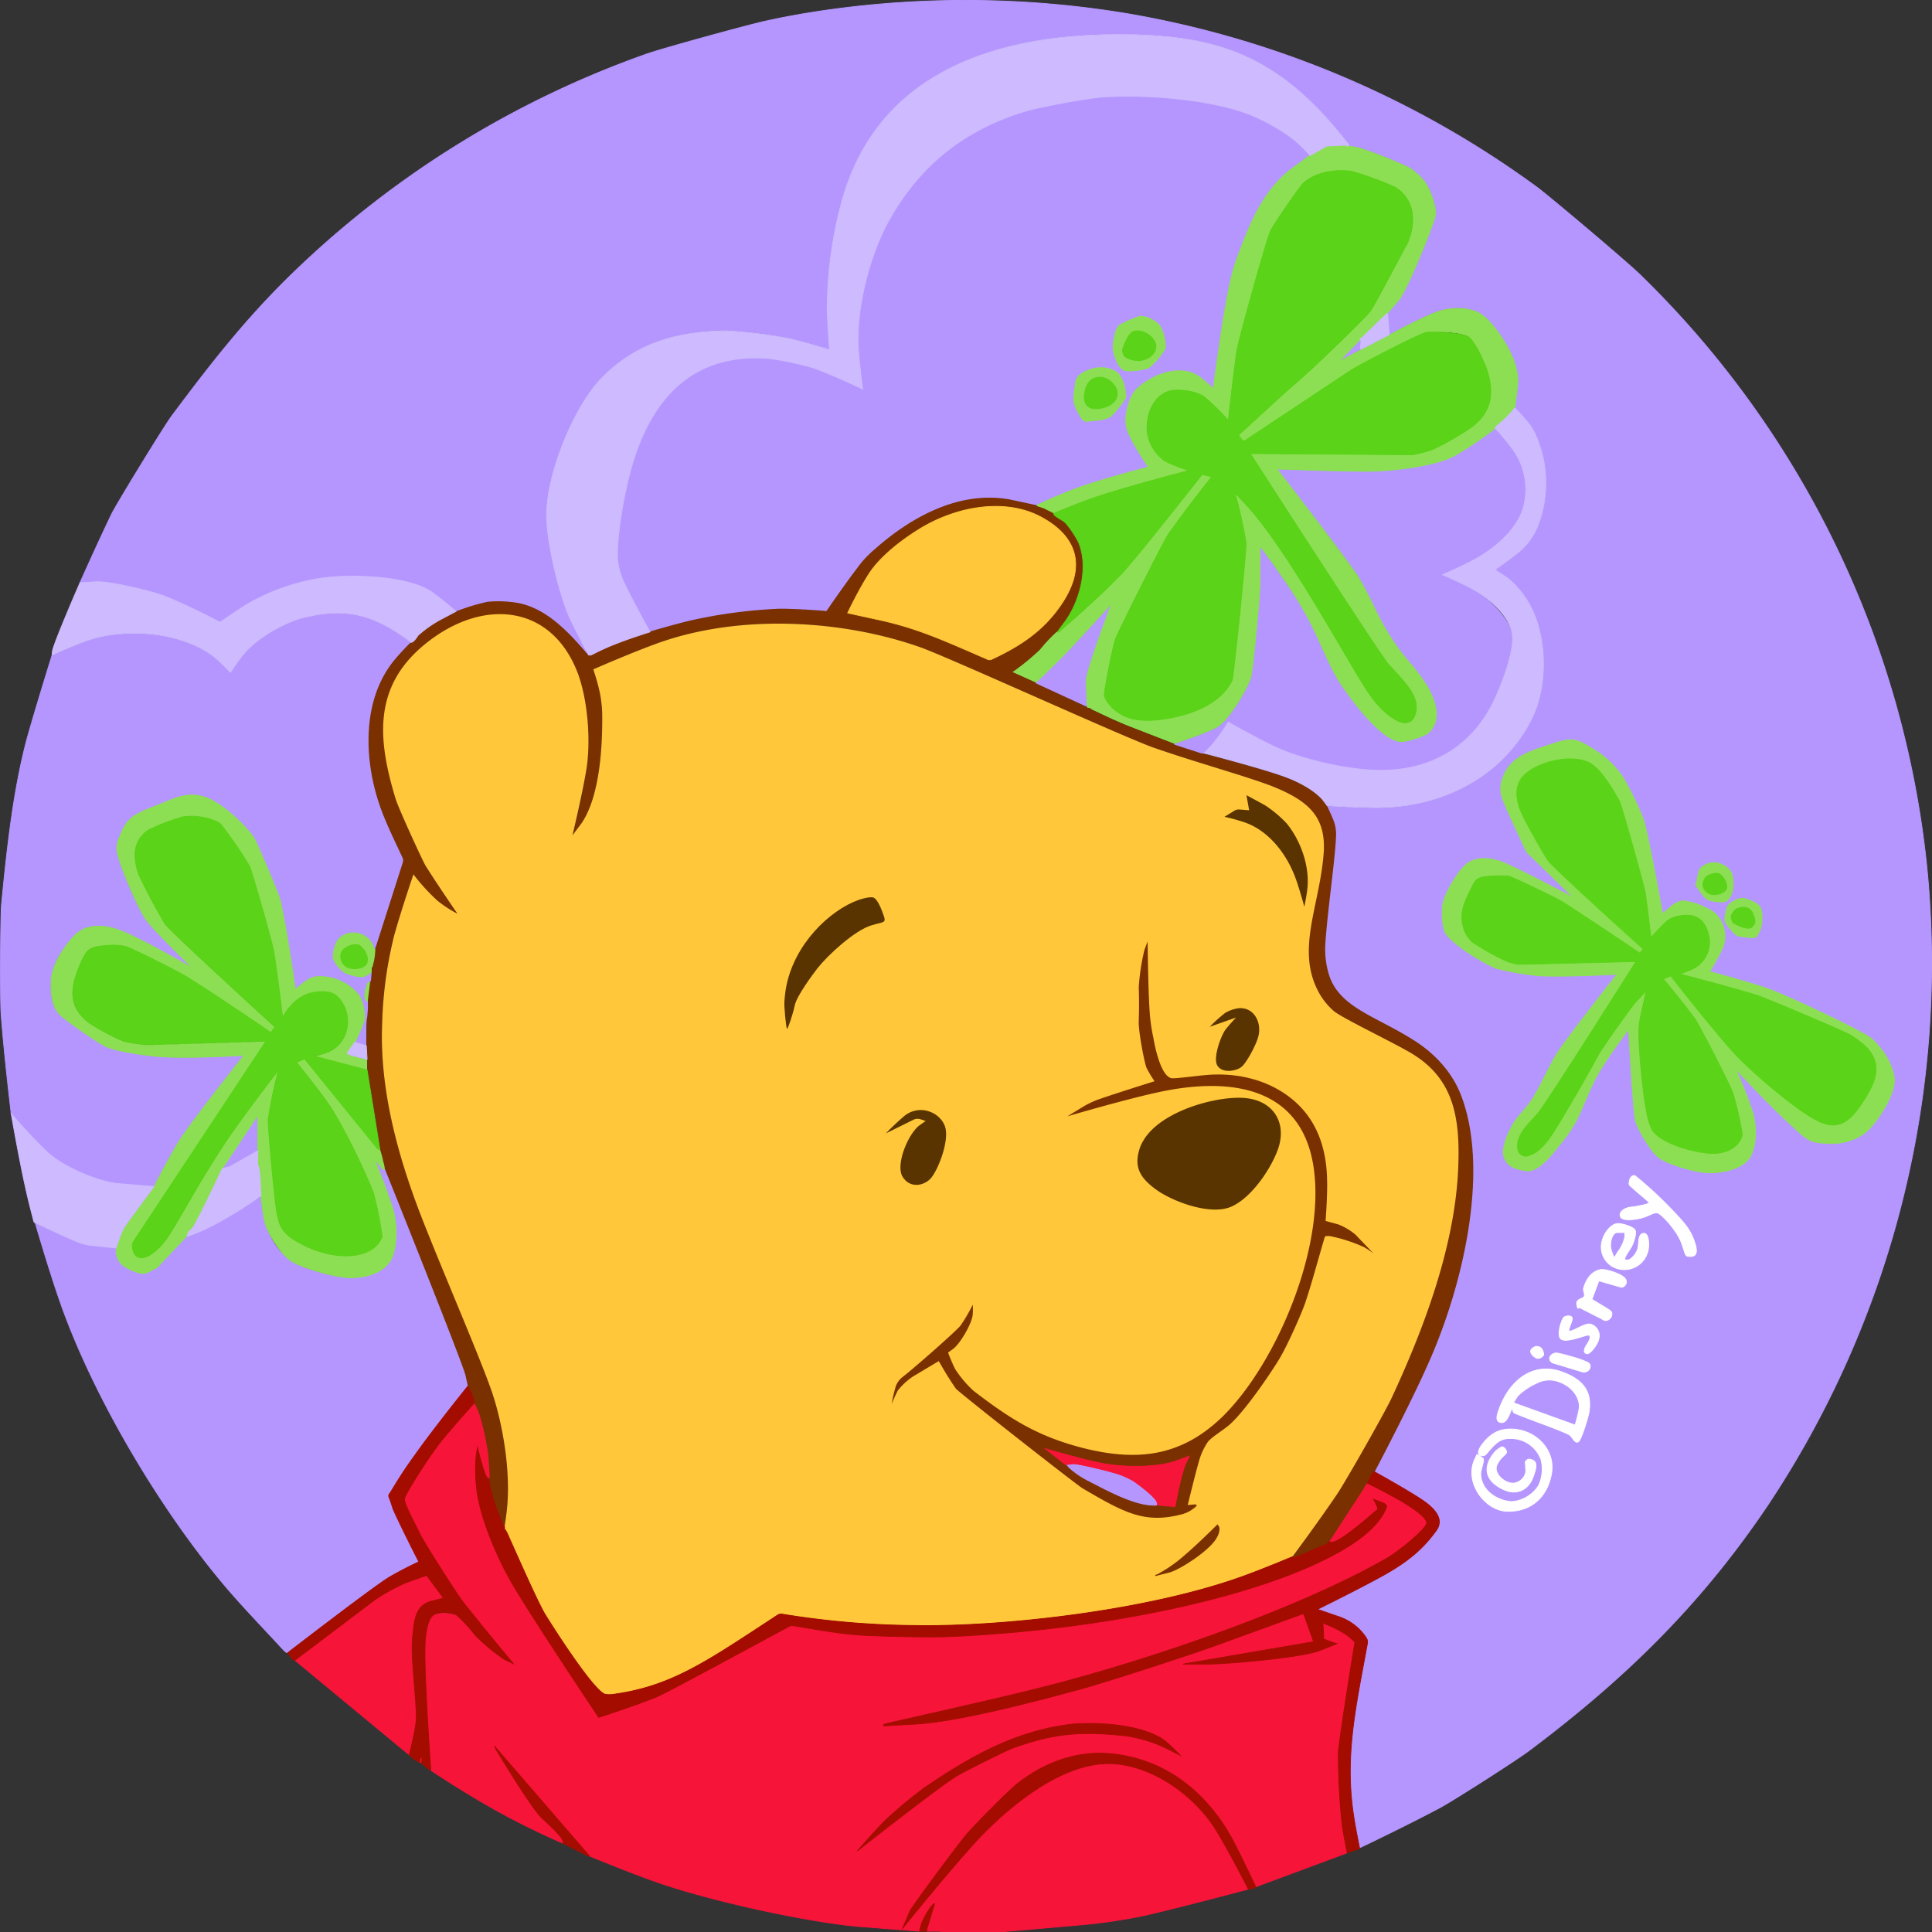 <svg xmlns="http://www.w3.org/2000/svg" width="500.5" height="500.6" viewBox="0 0 500.5 500.6">
  <rect x="0" y="0" width="500.5" height="500.6" fill="#333333" stroke="none"/>
  <g id="katman_2" data-name="katman 2">
    <g id="katman_1-2" data-name="katman 1">
      <g>
        <path d="M67.6,309.8h-.4c0,.1-.1.1-.7.6-3.9,2.9-12,7.6-15.6,8.9l-2.4.9v-.2l-6.9,7.3a4.6,4.6,0,0,1-1,1,21,21,0,0,1-3.1,1.5c-1.3.2-4-1-5.1-1.7a5,5,0,0,1-2.3-3.8v-1l-5.9-.6a12.9,12.9,0,0,1-4.4-1.1c-3.3-1.3-10.7-4.9-10.7-4.9s3.2,11,5.9,18.9c8.5,25.3,27,56.5,44.8,77,4.2,4.8,9.1,9.9,13.7,14.9l.7.6h.3s22.7-17.6,26.5-19.7,7.5-3.9,7.5-3.9-4.5-8.8-6.6-13.5c-.4-1.1-.7-1.9-1-2.9s-.3-.9.2-1.5c2-3.3,3.6-5.9,6.3-9.6,5-7.1,13.8-18,13.8-18l-.6-2.7c-.8-3.4-20.9-53.5-20.9-53.5h-.5L97,300.3s3.1,7.6,4.5,12a22.5,22.5,0,0,1,.6,11.8c-.9,4.6-5.6,6.9-11.3,6.9-3.9,0-12-2-15.6-4.5s-5.7-6.5-6.6-10-1-6.7-1-6.7" style="fill: #b596ff;fill-rule: evenodd"/>
        <path d="M67.6,309.8h-.4l-.7.6c-3.9,2.9-12,7.6-15.6,8.9l-2.4.9v-.2l-6.9,7.3a4.6,4.6,0,0,1-1,1,21,21,0,0,1-3.1,1.5c-1.3.2-4-1-5.1-1.7a5,5,0,0,1-2.3-3.8v-1l-5.9-.6a12.9,12.9,0,0,1-4.4-1.1c-3.3-1.3-10.7-4.9-10.7-4.9s3.2,11,5.9,18.9c8.5,25.3,27,56.5,44.8,77,4.2,4.8,9.1,9.9,13.7,14.9l.7.6h.3s22.7-17.6,26.5-19.7,7.5-3.9,7.5-3.9-4.5-8.8-6.6-13.5c-.4-1.1-.7-1.9-1-2.9s-.3-.9.2-1.5c2-3.3,3.6-5.9,6.3-9.6,5-7.1,13.8-18,13.8-18l-.6-2.7c-.8-3.4-20.9-53.5-20.9-53.5h-.5L97,300.3s3.1,7.6,4.5,12a22.5,22.5,0,0,1,.6,11.8c-.9,4.6-5.6,6.9-11.3,6.9-3.9,0-12-2-15.6-4.5s-5.7-6.5-6.6-10S67.6,309.8,67.6,309.8Z" style="fill: none;stroke: #b596ff;stroke-miterlimit: 10;stroke-width: 0.201px"/>
        <polygon points="57.6 302.7 58.4 302.7 58.4 302.5 59.4 302.3 66.8 298.1 66.8 288.9 57.6 302.7" style="fill: #b596ff;fill-rule: evenodd"/>
        <polygon points="57.6 302.7 58.4 302.7 58.4 302.5 59.4 302.3 66.8 298.1 66.8 288.9 57.6 302.7" style="fill: none;stroke: #b596ff;stroke-miterlimit: 10;stroke-width: 0.201px"/>
        <path d="M13.5,169.7s-4,12.8-6.4,21.3C3.4,204.6,1.8,219.9.4,234.2c-.3,3.5-.4,25.1-.1,28.7.8,10.7,2.6,25.6,2.6,25.6a136.8,136.8,0,0,0,9.6,10.3c4.2,3.7,12.6,7.3,17.9,7.9l9.5.8s2.8-5.9,6.4-11.7,16.9-22.4,16.9-22.4-12.4.8-20.5.4c-4.1-.2-11.9-1.3-15.1-2.6-1.3-.5-9.9-6.5-11.9-8.2s-2.8-4.6-2.4-9.2,2.5-7.4,5.6-11,7.8-3.7,13.1-1.4,17.9,9.4,17.9,9.4-9.7-9.4-12.1-12.6-7.4-15.3-7.5-18.2a6.4,6.4,0,0,1,.7-3.2c1.8-4.8,3.5-5.8,9.6-8.1,4.3-1.7,8.7-3.3,12.1-2.3s10.8,7.4,13,10.5c.8,1.2,6.4,14.5,6.9,16.3,1.7,7.3,3.9,23.2,3.9,23.2a24,24,0,0,1,3-2.4,5.3,5.3,0,0,1,2.9-1,12.9,12.9,0,0,1,10.7,4.9,11.8,11.8,0,0,1,1.3,6.2,46.3,46.3,0,0,1-2.5,5.9l3,.9s-.2-5.6.1-6.6.1-.2.1-.5a25.5,25.5,0,0,0,.2-4.5h-.2l-.3-.2c-.8-1.2.2-2.8.3-3.9s.1-.6.3-.7h.5v-.2h.2l.2-2.5a13.3,13.3,0,0,1-2.1,1.2c-1,.3-4-.6-4.8-1a7.7,7.7,0,0,1-3.1-3.9,9,9,0,0,1,1.2-4.5,4.9,4.9,0,0,1,4.3-1.9,5.4,5.4,0,0,1,4.9,3.5c.2.6.2.7.3.7h.2l7.1-22.2a1.8,1.8,0,0,0-.1-1.6c-2-4.3-4.3-9-5.7-13-4.2-11.9-5-27.9,4-38.4,1.5-1.8,3.9-4.2,3.9-4.2h0c0-.1,0-.2-.7-.6-9.2-6.8-16.6-8.5-27.4-5.7-4.6,1.2-11.7,5.1-15.3,9.5-1.4,1.7-3.3,4.6-3.3,4.6l-2.8-2.8c-8.2-7.7-23.9-9.1-34.5-5.4-3.4,1.2-8.9,3.7-8.9,3.7" style="fill: #b596ff;fill-rule: evenodd"/>
        <path d="M13.5,169.7s-4,12.8-6.4,21.3C3.4,204.7,1.8,219.9.4,234.2c-.3,3.5-.4,25.1-.1,28.7.8,10.7,2.6,25.6,2.6,25.6a136.8,136.8,0,0,0,9.6,10.3c4.2,3.7,12.6,7.3,17.9,7.9l9.5.8s2.8-5.9,6.4-11.7,16.9-22.4,16.9-22.4-12.4.8-20.5.4c-4.1-.2-11.9-1.3-15.1-2.6-1.3-.5-9.9-6.5-11.9-8.2s-2.8-4.6-2.4-9.2,2.5-7.4,5.6-11,7.8-3.7,13.1-1.4,17.9,9.4,17.9,9.4-9.7-9.4-12.1-12.6-7.4-15.3-7.5-18.1a6.6,6.6,0,0,1,.7-3.3c1.8-4.8,3.5-5.8,9.6-8.1,4.3-1.7,8.7-3.3,12.1-2.3s10.8,7.4,13,10.5c.8,1.2,6.4,14.5,6.9,16.3,1.7,7.3,3.9,23.2,3.9,23.2a24,24,0,0,1,3-2.4,5.3,5.3,0,0,1,2.9-1,12.9,12.9,0,0,1,10.7,4.9,11.8,11.8,0,0,1,1.3,6.2,46.3,46.3,0,0,1-2.5,5.9l3,.9s-.2-5.6.1-6.6.1-.2.1-.5a25.5,25.5,0,0,0,.2-4.5h-.2l-.3-.2c-.8-1.2.2-2.8.3-3.9s.1-.6.3-.7h.5v-.2h.2l.2-2.5a13.3,13.3,0,0,1-2.1,1.2c-1,.3-4-.6-4.8-1a7.7,7.7,0,0,1-3.1-3.9,9,9,0,0,1,1.2-4.5,4.9,4.9,0,0,1,4.3-1.9,5.4,5.4,0,0,1,4.9,3.5c.2.6.2.7.3.7h.2l7.1-22.2a1.8,1.8,0,0,0-.1-1.6c-2-4.3-4.3-9-5.7-13-4.2-11.9-5-27.9,4-38.4,1.5-1.8,3.9-4.2,3.9-4.2h0s0-.2-.7-.6c-9.2-6.8-16.6-8.5-27.4-5.7-4.6,1.2-11.7,5.1-15.3,9.5-1.4,1.7-3.3,4.6-3.3,4.6l-2.8-2.8c-8.2-7.7-23.9-9.1-34.5-5.4C19,167.2,13.5,169.7,13.5,169.7Z" style="fill: none;stroke: #b596ff;stroke-miterlimit: 10;stroke-width: 0.201px"/>
        <path d="M288,156.3s-5.1,5.9-10.4,11.3-9.3,9.2-9.3,9.2v.2l13.4,6.1s-.1-2.2-.2-3.7-.2-3.3.2-4.7c1-4.4,6.3-18.4,6.3-18.4h0Z" style="fill: #b596ff;fill-rule: evenodd"/>
        <path d="M288,156.3s-5.1,5.9-10.4,11.3-9.3,9.2-9.3,9.2v.2l13.4,6.1s-.1-2.2-.2-3.7-.2-3.3.2-4.7c1-4.4,6.3-18.4,6.3-18.4h0Z" style="fill: none;stroke: #b596ff;stroke-miterlimit: 10;stroke-width: 0.201px"/>
        <path d="M387.3,111s-7,5.1-10.4,7-16.4,4.1-22.7,4.1c-7.9,0-23.4-.6-23.4-.6s18.7,24.1,21.3,28.5,3.4,6.4,5,9.6a67,67,0,0,0,5.4,8.8c2.1,2.8,4.4,5.1,6.1,7.7,3.2,4.5,5.4,10.7,1.1,14a22.9,22.9,0,0,1-6.1,2c-5.6.8-15.3-13.3-17.1-16.3-3.1-5.3-5.7-12.7-9.2-18.5s-10.9-15.9-10.9-15.9v10.5c-.1,3.6-1.9,22.5-2.4,23.8-1,3-5.5,10.9-8.7,12.7s-11.1,4.3-11.1,4.3v.2l7.1,2.3h.6a29.9,29.9,0,0,0,2.3-2.4,54,54,0,0,0,4-5.6s6.9,3.9,11.7,6.2c6.9,3.3,17.8,5.8,25.5,6.2,14.9.8,26.7-6,32.5-19.9,1.3-3,4.2-11.8,3.9-15.1s-5.3-9.1-10-11.7c-3-1.7-8.1-3.9-8.1-3.9s4.6-2,7.8-3.7c5.9-3.1,11.7-8.2,13.2-14a17.7,17.7,0,0,0-2.9-14.9,61.8,61.8,0,0,0-4.5-5.4" style="fill: #b596ff;fill-rule: evenodd"/>
        <path d="M387.3,111s-7,5.1-10.4,7-16.4,4.1-22.7,4.1c-7.9,0-23.4-.6-23.4-.6s18.7,24.1,21.4,28.5,3.3,6.4,4.9,9.6a67,67,0,0,0,5.4,8.8c2.1,2.8,4.4,5.1,6.1,7.7,3.2,4.5,5.4,10.7,1.1,14a22.9,22.9,0,0,1-6.1,2c-5.6.8-15.3-13.3-17.1-16.3-3.1-5.3-5.7-12.7-9.2-18.5s-10.9-15.9-10.9-15.9v10.5c-.1,3.6-1.9,22.5-2.4,23.8-1,3-5.5,10.9-8.7,12.7s-11.1,4.3-11.1,4.3v.2l7.1,2.3h.6a29.9,29.9,0,0,0,2.3-2.4,54,54,0,0,0,4-5.6s6.9,3.9,11.7,6.2c6.9,3.3,17.8,5.8,25.5,6.2,14.9.8,26.7-6,32.5-19.9,1.3-3,4.2-11.8,3.9-15.1s-5.3-9.1-10-11.7c-3-1.7-8.1-3.9-8.1-3.9s4.6-2,7.8-3.7c5.9-3.1,11.7-8.2,13.2-14a17.7,17.7,0,0,0-2.9-14.9A61.8,61.8,0,0,0,387.3,111Z" style="fill: none;stroke: #b596ff;stroke-miterlimit: 10;stroke-width: 0.201px"/>
        <polygon points="352.4 88.1 352.1 88.1 346.8 93.6 352.6 90.5 352.6 90.3 352.4 90.3 352.6 88.2 352.4 88.2 352.4 88.1" style="fill: #b596ff;fill-rule: evenodd"/>
        <polygon points="352.4 88.1 352.1 88.1 346.8 93.6 352.6 90.5 352.6 90.3 352.4 90.3 352.6 88.2 352.4 88.2 352.4 88.1" style="fill: none;stroke: #b596ff;stroke-miterlimit: 10;stroke-width: 0.201px"/>
        <path d="M168.4,163.6s6.4-1.9,10.7-2.9a129.8,129.8,0,0,1,22.9-3c5.3,0,12.1.6,12.1.6s4.8-7,7.8-10.9a26.5,26.5,0,0,1,4.7-5.1c9.9-8.8,22.3-15.2,35-12.9l7,1.5s4.7-2.3,9.8-4.2c6.6-2.5,19.1-5.7,19.1-5.7s-4.4-6.8-5.4-9.4.5-9,2.3-10.7c4.3-4.2,11.9-6.8,16.7-3,1.3,1,3.2,2.8,3.2,2.8s2.5-19.2,4.4-27.6a45.6,45.6,0,0,1,2.3-7.6c3.3-8.9,6.5-16,13-21.3l5.4-4s-1.4-1.6-2.6-2.7c-3.1-3-7.7-5.5-11.1-7.1-10.3-4.8-29-6.2-40.9-5.3a180.3,180.3,0,0,0-18.1,3.3c-16.4,4.7-28.2,14-36.3,28.4-5,8.8-8.8,23.2-8,33.9.3,4.2,1.1,10,1.1,10s-7.5-3.6-12.8-5.5a79.4,79.4,0,0,0-11.2-2.4c-18.3-1.6-29.7,8.3-35.4,26.4-2.1,6.8-4.4,18.8-4.1,25.6a17.3,17.3,0,0,0,1.4,5.4c2.1,4.6,7,13.4,7,13.4" style="fill: #b596ff;fill-rule: evenodd"/>
        <path d="M168.4,163.6s6.4-1.9,10.7-2.9a129.8,129.8,0,0,1,22.9-3c5.3,0,12.1.6,12.1.6s4.8-7,7.8-10.9a26.5,26.5,0,0,1,4.7-5.1c9.9-8.8,22.3-15.2,35-12.9l7,1.5s4.7-2.3,9.8-4.2c6.6-2.5,19.1-5.7,19.1-5.7s-4.4-6.8-5.4-9.4.5-9,2.3-10.7c4.3-4.2,11.9-6.8,16.7-3,1.3,1,3.2,2.8,3.2,2.8s2.5-19.2,4.4-27.6a45.6,45.6,0,0,1,2.3-7.6c3.3-8.8,6.5-16,13-21.3l5.4-4s-1.4-1.6-2.6-2.7c-3.1-3-7.7-5.5-11.1-7.1-10.3-4.8-29-6.2-40.9-5.3a180.3,180.3,0,0,0-18.1,3.3c-16.4,4.7-28.2,14-36.3,28.4-5,8.8-8.8,23.2-8,33.9.3,4.2,1.1,10,1.1,10s-7.5-3.6-12.8-5.5a79.4,79.4,0,0,0-11.2-2.4c-18.3-1.6-29.7,8.3-35.4,26.4-2.1,6.8-4.4,18.8-4.1,25.6a17.3,17.3,0,0,0,1.4,5.4C163.5,154.8,168.4,163.6,168.4,163.6Z" style="fill: none;stroke: #b596ff;stroke-miterlimit: 10;stroke-width: 0.201px"/>
        <path d="M20.7,151l4.4-.2c4.2,0,14.1,2.5,16.9,3.5,6.1,2.3,15,7,15,7s4.2-2.9,7.1-4.7a54.6,54.6,0,0,1,16.7-6.3c7.9-1.7,24.2-1.3,30.8,3a71.9,71.9,0,0,1,6.5,5.2,53.4,53.4,0,0,1,8.2-2.5,30.5,30.5,0,0,1,7.9.3c7.2,1.4,12.7,7.1,17.6,12.8l.6.6h.1s-2.9-5.4-4.9-9.7c-3-6.7-6.2-20.8-6-27.4.4-11.3,7.5-28,14.5-35,9-9,19.3-11.8,32.1-12a135.1,135.1,0,0,1,16.2,2c4.6,1.1,10.5,2.9,10.5,2.9s-.5-6-.6-10.2a107.3,107.3,0,0,1,3.3-26.4c5.9-23.9,22.7-37.7,47.8-42.8,13.4-2.8,33.4-3.1,46-.3,16,3.5,26.9,12.5,37.4,25.8.5.6.6.7.6.8v.3l2.9.6a106.7,106.7,0,0,1,12.8,5.1,14.8,14.8,0,0,1,3.3,2.8c2.3,2.5,3.8,7,3.4,9.7s-7,18.6-9.4,21.7l-3.1,3.6v.2h.2l.4,5.3s9-4.9,13-6.2a17,17,0,0,1,5.1-.7c3.8.2,5.8,1,8.4,4,4,4.8,7,10.5,6.8,15.2-.2,2.6-.8,6.7-.8,6.7a44.5,44.5,0,0,1,3.7,4.2c1.9,2.4,3,6,3.7,9a30.7,30.7,0,0,1-1.4,17.4,17,17,0,0,1-5.8,7.5c-2.1,1.7-5.3,3.9-5.3,3.9l3.2,2.1a22.8,22.8,0,0,1,4.7,5.2c5.8,8.5,6.2,23.2,1,32.5-8.2,15-24.3,22.1-40.5,21.8-4.9,0-11.9-.5-11.9-.5s1,2.1,1.6,3.6a9.7,9.7,0,0,1,.7,4.2c-.2,5.8-2.1,18.6-2.7,27a22.7,22.7,0,0,0,.9,9c2.7,8.3,11.7,10.5,21.5,16.6,6.2,3.8,10.7,9,12.9,15.1,7.1,19.4.3,48.7-8.6,68.7-4.8,10.9-14,28.3-14,28.3s8.7,4.7,12.8,7.6,5.1,5.1,3.1,7.7c-3.4,4.7-7.7,8.2-13.8,11.6s-16.9,8.7-16.9,8.7l5.2,1.8a13.9,13.9,0,0,1,7.4,5.5l.3.6a2.3,2.3,0,0,1,0,1.2c-3.2,17.4-6.1,30-3.2,46.4.5,2.9,1.2,6.3,1.2,6.3s12.2-5.8,21-10.5c3.5-1.9,20.1-12.5,23.2-14.9,24.2-18.2,43.8-37.1,61.3-63a253.3,253.3,0,0,0,41.5-165.4A249.5,249.5,0,0,0,424.7,71c-3.4-3.3-22.7-19.6-26.4-22.4A251.2,251.2,0,0,0,291.8,3.5,256.6,256.6,0,0,0,211.6,3c-4.5.7-8.9,1.5-13.4,2.5s-26.1,6.9-30.7,8.5A253,253,0,0,0,77.9,68.8C65.1,80.9,55.8,92.6,44.4,107.9c-2.1,2.9-14,22.3-15.5,25.3-3.7,7.7-8.2,17.8-8.2,17.8" style="fill: #b596ff;fill-rule: evenodd"/>
        <path d="M20.7,151l4.4-.2c4.2,0,14.1,2.5,16.9,3.5,6.1,2.3,15,7,15,7s4.2-2.9,7.1-4.7a54.6,54.6,0,0,1,16.7-6.3c7.9-1.7,24.2-1.3,30.8,3a71.9,71.9,0,0,1,6.5,5.2,53.4,53.4,0,0,1,8.2-2.5,30.5,30.5,0,0,1,7.9.3c7.2,1.4,12.7,7.1,17.6,12.8l.6.6h.1s-2.9-5.4-4.9-9.7c-3-6.7-6.2-20.8-6-27.4.4-11.3,7.5-28,14.5-35,9-9,19.3-11.8,32.1-12a135.1,135.1,0,0,1,16.2,2c4.6,1.1,10.5,2.9,10.5,2.9s-.5-6-.6-10.2a107.3,107.3,0,0,1,3.3-26.4c5.9-23.9,22.7-37.7,47.8-42.8,13.4-2.8,33.4-3.1,46-.3,16,3.5,26.9,12.5,37.4,25.8.5.6.6.7.6.8v.3l2.9.6a106.7,106.7,0,0,1,12.8,5.1,14.8,14.8,0,0,1,3.3,2.8c2.3,2.5,3.8,7,3.4,9.7s-7,18.6-9.4,21.7l-3.1,3.6v.2h.2l.4,5.3s9-4.9,13-6.2a17,17,0,0,1,5.1-.7c3.8.2,5.8,1,8.4,4,4,4.8,7,10.5,6.8,15.2-.2,2.6-.8,6.7-.8,6.7a44.5,44.5,0,0,1,3.7,4.2c1.9,2.4,3,6,3.7,9a30.7,30.7,0,0,1-1.4,17.4,17,17,0,0,1-5.8,7.5c-2.1,1.7-5.3,3.9-5.3,3.9l3.2,2.1a22.8,22.8,0,0,1,4.7,5.2c5.8,8.5,6.2,23.2,1,32.5-8.2,15-24.3,22.1-40.5,21.8-4.9,0-11.9-.5-11.9-.5s1,2.1,1.6,3.6a9.7,9.7,0,0,1,.7,4.2c-.2,5.8-2.1,18.6-2.7,27a22.7,22.7,0,0,0,.9,9c2.7,8.3,11.7,10.5,21.5,16.6,6.2,3.8,10.7,9,12.9,15.1,7.1,19.4.3,48.7-8.6,68.7-4.8,10.9-14,28.3-14,28.3s8.7,4.7,12.8,7.6,5.1,5.1,3.1,7.7c-3.4,4.7-7.7,8.2-13.8,11.6s-16.9,8.7-16.9,8.7l5.2,1.8a13.9,13.9,0,0,1,7.4,5.5l.3.6a2.3,2.3,0,0,1,0,1.2c-3.2,17.4-6.1,30-3.2,46.4.5,2.9,1.2,6.3,1.2,6.3s12.2-5.8,21-10.5c3.5-1.9,20.1-12.5,23.2-14.9,24.2-18.2,43.8-37.1,61.3-63a253.3,253.3,0,0,0,41.5-165.4A249.5,249.5,0,0,0,424.7,71c-3.4-3.3-22.7-19.6-26.4-22.4A251.2,251.2,0,0,0,291.8,3.5,256.6,256.6,0,0,0,211.6,3c-4.5.7-8.9,1.5-13.4,2.5s-26.1,6.9-30.7,8.5A253,253,0,0,0,77.9,68.8C65.1,80.9,55.8,92.6,44.4,107.9c-2.1,2.9-14,22.3-15.5,25.3C25.2,140.9,20.7,151,20.7,151Z" style="fill: none;stroke: #b596ff;stroke-miterlimit: 10;stroke-width: 0.201px"/>
        <path d="M447.4,235.2c-.9,3-.8,3.5.9,5.5s1.7,1.8,4.3,2.1,2.3,0,3.1-1.3,1.2-5.2.1-6.8a9,9,0,0,0-4.4-2C450.4,232.7,447.8,233.7,447.4,235.2Z" style="fill: #8cdf52;fill-rule: evenodd"/>
        <path d="M447.4,235.2c-.9,3-.8,3.5.9,5.5s1.7,1.8,4.3,2.1,2.3,0,3.1-1.3,1.2-5.2.1-6.8a9,9,0,0,0-4.4-2C450.4,232.7,447.8,233.7,447.4,235.2Z" style="fill: none;stroke: #8cdf52;stroke-miterlimit: 10;stroke-width: 0.201px"/>
        <path d="M439.8,230c2.1,3,2.1,3.3,5.3,3.6,1.7.2,2.3,0,3.1-1.3s1.1-3.8.4-6.1a5.4,5.4,0,0,0-5.1-2.7,5.2,5.2,0,0,0-3.2,1.7,19.1,19.1,0,0,0-.7,3c-.1.8-.1.8-.2.8h-.1v.2c0,.1,0,.2.5.8" style="fill: #8cdf52;fill-rule: evenodd"/>
        <path d="M439.8,230c2.1,3,2.1,3.3,5.3,3.6,1.7.2,2.3,0,3.1-1.3s1.1-3.8.4-6.1a5.4,5.4,0,0,0-5.1-2.7,5.2,5.2,0,0,0-3.2,1.7,19.1,19.1,0,0,0-.7,3c-.1.8-.2.8-.2.8h-.1v.2C439.3,229.3,439.3,229.4,439.8,230Z" style="fill: none;stroke: #8cdf52;stroke-miterlimit: 10;stroke-width: 0.201px"/>
        <path d="M396.2,221.4l11.5,11.2s-15.7-8.3-18.9-9.4-6.5-1.2-8.8.6-6.1,8.2-6.3,11,0,5.9,1,7.2c2.5,3.4,10.7,8.1,13.1,8.9a70.5,70.5,0,0,0,11.2,1.9c7.5.3,19.9-.4,19.9-.4s-13.4,17-15.7,20.8-4.9,9.9-6.9,12.5-2.6,3-3.8,4.7-3.7,6.7-2.9,9.2,2.8,3.3,5.8,3.7,6.3-3.8,8.2-6.2a38.7,38.7,0,0,0,4.6-6.5c2-3.7,3.3-8.1,5.9-12.6s7.8-11.3,7.8-11.3,1.2,21.6,1.8,23.7,3.7,7.5,5.8,9.3,9.3,3.9,12.7,4.1,9.8-.8,11.5-4.7,1-8.7.4-10.8a109.3,109.3,0,0,0-4.5-11.4s8.3,8.9,13.6,13.8,5.4,5.2,10,5.5,8.3-1.2,10.6-3.3,7.5-9.5,6.9-13.8-3.9-8.4-6.1-10.2-22-11.2-27-12.9-14.7-4.3-14.7-4.3a67.7,67.7,0,0,0,3.4-6.2,8.3,8.3,0,0,0-2-8.9c-2.3-1.8-6.7-3.3-8.7-3.2a7.2,7.2,0,0,0-3,1.7l-1.9,1.6s-3.5-19.5-4.9-24.3a81.4,81.4,0,0,0-5.4-11.1,24.7,24.7,0,0,0-8.1-7.5c-4.5-2.8-5.5-2.6-10.7-.9s-10.2,3.2-12.1,8.2c-1.3,3.3-.8,4.7.9,8.6s3.2,6.9,4.8,10.4a3.1,3.1,0,0,0,1,1.3" style="fill: #8cdf52;fill-rule: evenodd"/>
        <path d="M396.2,221.4l11.5,11.2s-15.7-8.3-18.9-9.4-6.5-1.2-8.8.6-6.1,8.2-6.3,11,0,5.9,1,7.2c2.5,3.4,10.7,8.1,13.1,8.9a70.5,70.5,0,0,0,11.2,1.9c7.5.3,19.9-.4,19.9-.4s-13.4,17-15.7,20.8-4.9,9.9-6.9,12.5-2.6,3-3.8,4.7-3.7,6.7-2.9,9.2,2.8,3.3,5.8,3.7,6.3-3.8,8.2-6.2a38.7,38.7,0,0,0,4.6-6.5c2-3.7,3.3-8.1,5.9-12.6s7.8-11.3,7.8-11.3,1.2,21.6,1.8,23.7,3.7,7.5,5.8,9.3,9.3,3.9,12.7,4.1,9.8-.8,11.5-4.7,1-8.7.4-10.8a109.3,109.3,0,0,0-4.5-11.4s8.3,8.9,13.6,13.8,5.4,5.2,10,5.5,8.3-1.2,10.6-3.3,7.5-9.5,6.9-13.8-3.9-8.4-6.1-10.2-22-11.2-27-12.9-14.7-4.3-14.7-4.3a67.7,67.7,0,0,0,3.4-6.2,8.3,8.3,0,0,0-2-8.9c-2.3-1.8-6.7-3.3-8.7-3.2a7.2,7.2,0,0,0-3,1.7l-1.9,1.6s-3.5-19.5-4.9-24.3a81.4,81.4,0,0,0-5.4-11.1,24.7,24.7,0,0,0-8.1-7.5c-4.5-2.8-5.5-2.6-10.7-.9s-10.2,3.2-12.1,8.2c-1.3,3.3-.8,4.7.9,8.6s3.2,6.9,4.8,10.4A3.1,3.1,0,0,0,396.2,221.4Z" style="fill: none;stroke: #8cdf52;stroke-miterlimit: 10;stroke-width: 0.201px"/>
        <path d="M278.7,98.8c-.7,4.5-.9,5.3.7,8.2s1.6,2.1,4.4,1.9a9.7,9.7,0,0,0,3.8-.9,26,26,0,0,0,4-4.9c.2-1.3-.5-5.6-2.5-6.8s-5.1-1.7-8.6.3A3.5,3.5,0,0,0,278.7,98.8Z" style="fill: #8cdf52;fill-rule: evenodd"/>
        <path d="M278.7,98.8c-.7,4.5-.9,5.3.7,8.2s1.6,2.1,4.4,1.9a9.7,9.7,0,0,0,3.8-.9,26,26,0,0,0,4-4.9c.2-1.3-.5-5.6-2.5-6.8s-5.1-1.7-8.6.3A3.5,3.5,0,0,0,278.7,98.8Z" style="fill: none;stroke: #8cdf52;stroke-miterlimit: 10;stroke-width: 0.201px"/>
        <path d="M288.8,86.7c-.6,2.8-.6,3.8,0,5.6s1.4,3.5,3.1,3.8a18.6,18.6,0,0,0,5.4-.7c1.3-.6,4.4-4.3,4.6-5.4a11.8,11.8,0,0,0-1.4-5.6,7.9,7.9,0,0,0-5-2.5,24.6,24.6,0,0,0-5.7,2.5A7.3,7.3,0,0,0,288.8,86.7Z" style="fill: #8cdf52;fill-rule: evenodd"/>
        <path d="M288.8,86.7c-.6,2.8-.6,3.8,0,5.6s1.4,3.5,3.1,3.8a18.6,18.6,0,0,0,5.4-.7c1.3-.6,4.4-4.3,4.6-5.4a11.8,11.8,0,0,0-1.4-5.6,7.9,7.9,0,0,0-5-2.5,24.6,24.6,0,0,0-5.7,2.5A7.3,7.3,0,0,0,288.8,86.7Z" style="fill: none;stroke: #8cdf52;stroke-miterlimit: 10;stroke-width: 0.201px"/>
        <path d="M95.9,254.5h-.5c-.2.1-.2.4-.3.7s-1.1,2.7-.3,3.9l.3.2h.2Z" style="fill: #8cdf52;fill-rule: evenodd"/>
        <path d="M95.9,254.5h-.5c-.2.1-.2.4-.3.7s-1.1,2.7-.3,3.9l.3.2h.2Z" style="fill: none;stroke: #8cdf52;stroke-miterlimit: 10;stroke-width: 0.201px"/>
        <path d="M96.3,251.8v-1.1h.1c.1,0,.1-.1.3-.9a14.3,14.3,0,0,0,.5-3.2,1.5,1.5,0,0,0,0-.7H97c-.1,0-.1-.1-.3-.7a5.4,5.4,0,0,0-4.9-3.5,4.9,4.9,0,0,0-4.3,1.9,9,9,0,0,0-1.2,4.5,7.7,7.7,0,0,0,3.1,3.9c.8.4,3.8,1.3,4.8,1a13.3,13.3,0,0,0,2.1-1.2" style="fill: #8cdf52;fill-rule: evenodd"/>
        <path d="M96.3,251.8v-1.1h.1a2.8,2.8,0,0,0,.3-.9,14.3,14.3,0,0,0,.5-3.2v-.7H97c-.1,0-.1-.1-.3-.7a5.4,5.4,0,0,0-4.9-3.5,4.9,4.9,0,0,0-4.3,1.9,9,9,0,0,0-1.2,4.5,7.7,7.7,0,0,0,3.1,3.9c.8.4,3.8,1.3,4.8,1A13.3,13.3,0,0,0,96.3,251.8Z" style="fill: none;stroke: #8cdf52;stroke-miterlimit: 10;stroke-width: 0.201px"/>
        <path d="M39.9,307.5s-5.1,6.8-7,9.5a13,13,0,0,0-1.6,2.9c-.5,1.3-1.2,3.5-1.2,3.5v1a5,5,0,0,0,2.3,3.8c1.1.7,3.8,1.9,5.1,1.7a21,21,0,0,0,3.1-1.5,4.6,4.6,0,0,0,1-1l6.9-7.3.2-.7a1.9,1.9,0,0,1,.9-.9c1-.8,8-15.8,8-15.8l9.2-13.8v9.2s-.1,2.8,0,3.6.2.3.2.5.6,7.6.6,7.6.4,4,1,6.7,3.9,8.1,6.6,10S86.9,331,90.8,331c5.7,0,10.4-2.3,11.3-6.9a22.5,22.5,0,0,0-.6-11.8c-1.4-4.4-4.5-12-4.5-12l2.2,2.6h.5a10.1,10.1,0,0,0-.4-1.9,25.9,25.9,0,0,0-.9-3.3h-.5l-19-23.4-2.1.9s5.1,6.3,7.8,10.1c4.3,6,10.4,19.1,12.2,23.9A94.7,94.7,0,0,1,99,320.4a7.3,7.3,0,0,1-4.1,4c-5.4,2.2-13,.3-18.5-3.1-3.4-2.1-4-3.4-4.7-7.3s-2.4-22.8-2.2-24.2a127.6,127.6,0,0,1,2.6-12.5S62,290.2,56.9,298.2c-6.6,10.2-12.1,20.9-14.4,23.6s-6.5,5.9-7.9,2.5a3.4,3.4,0,0,1-.3-1.8c0-.4.1-.5.5-1.2l34.1-51.5-29.6.9H37.6a36.3,36.3,0,0,1-5.6-.9,56.2,56.2,0,0,1-9-4.8c-4.7-3.7-5.2-7.4-2.8-13.7s2.8-5.9,7.8-6.3a16.4,16.4,0,0,1,4.6.3c1.2.3,13.7,6.5,16.2,8.1,9,5.7,21.4,14.2,21.4,14.2l1-1.5s-26.1-23.8-28.4-26.6a144.6,144.6,0,0,1-6.9-13c-1.6-4.7-1.3-8.6,2.4-11.3a53.9,53.9,0,0,1,9.1-3.5c3-.5,7.4.2,9.7,1.8a106.3,106.3,0,0,1,7.5,10.9c.7,1.4,6.1,20.3,6.4,22.6,1.1,7.1,2.2,16.6,2.2,16.6l1.1-1.7c2-2.6,5.3-4.6,7.6-4.8s5.2.3,6.6,2.5c3,4.4,1.6,10.9-3.5,13a31.3,31.3,0,0,1-3.6,1.1l13.7,3.6v-2.8l-2.2-.5-2.1-.6c-.7-.3-.8-.3-.8-.4v-.2l1.9-2.7a46.3,46.3,0,0,0,2.5-5.9,11.8,11.8,0,0,0-1.3-6.2A12.9,12.9,0,0,0,82.4,253a5.3,5.3,0,0,0-2.9,1,24,24,0,0,0-3,2.4s-2.2-15.9-3.9-23.2c-.5-1.8-6.1-15.1-6.9-16.3-2.2-3.1-8.4-9.2-13-10.5s-7.8.6-12.1,2.3c-6.1,2.3-7.8,3.3-9.6,8.1a6.4,6.4,0,0,0-.7,3.2c.1,2.9,5.5,15.4,7.5,18.2s12.1,12.6,12.1,12.6-12.6-7.2-17.9-9.4-10-2.1-13.1,1.4-5.4,7.6-5.6,11,.1,7.1,2.4,9.2,10.6,7.7,11.9,8.2c3.2,1.3,11,2.4,15.1,2.6,8.1.4,20.5-.4,20.5-.4s-14.1,17.8-16.9,22.4-6.4,11.7-6.4,11.7" style="fill: #8cdf52;fill-rule: evenodd"/>
        <path d="M39.9,307.5s-5.1,6.8-7,9.5a13,13,0,0,0-1.6,2.9c-.5,1.3-1.2,3.5-1.2,3.5v1a5,5,0,0,0,2.3,3.8c1.1.7,3.8,1.9,5.1,1.7a21,21,0,0,0,3.1-1.5,4.6,4.6,0,0,0,1-1l6.9-7.3.2-.7a1.9,1.9,0,0,1,.9-.9c1-.8,8-15.8,8-15.8l9.2-13.8v9.2s-.1,2.8,0,3.6.2.3.2.5.6,7.6.6,7.6.4,4,1,6.7,3.9,8.1,6.6,10S86.9,331,90.8,331c5.7,0,10.4-2.3,11.3-6.9a22.5,22.5,0,0,0-.6-11.8c-1.4-4.4-4.5-12-4.5-12l2.2,2.6h.5a10.1,10.1,0,0,0-.4-1.9,25.9,25.9,0,0,0-.9-3.3h-.5l-19-23.4-2.1.9s5.1,6.3,7.8,10.1c4.3,6,10.4,19.1,12.2,23.9A94.7,94.7,0,0,1,99,320.4a7.3,7.3,0,0,1-4.1,4c-5.4,2.2-13,.3-18.5-3.1-3.4-2.1-4-3.4-4.7-7.3s-2.4-22.8-2.2-24.2a127.6,127.6,0,0,1,2.6-12.5S62,290.2,56.9,298.2c-6.6,10.2-12.1,20.9-14.4,23.6s-6.5,5.9-7.9,2.5a3.4,3.4,0,0,1-.3-1.8c0-.4.1-.5.5-1.2l34.1-51.5-29.6.9H37.6a36.3,36.3,0,0,1-5.6-.9,56.2,56.2,0,0,1-9-4.8c-4.7-3.7-5.2-7.4-2.8-13.7s2.8-5.9,7.8-6.3a16.4,16.4,0,0,1,4.6.3c1.2.3,13.7,6.5,16.2,8.1,9,5.7,21.4,14.2,21.4,14.2l1-1.5s-26.1-23.8-28.4-26.6a144.6,144.6,0,0,1-6.9-13c-1.6-4.7-1.3-8.6,2.4-11.3a53.9,53.9,0,0,1,9.1-3.5c3-.5,7.4.2,9.7,1.8a106.3,106.3,0,0,1,7.5,10.9c.7,1.4,6.1,20.3,6.4,22.6,1.1,7.1,2.2,16.6,2.2,16.6l1.1-1.7c2-2.6,5.3-4.6,7.6-4.8s5.2.3,6.6,2.5c3,4.4,1.6,10.9-3.5,13a31.3,31.3,0,0,1-3.6,1.1l13.7,3.6v-2.8l-2.2-.5-2.1-.6c-.7-.3-.8-.3-.8-.4v-.2l1.9-2.7a46.3,46.3,0,0,0,2.5-5.9,11.8,11.8,0,0,0-1.3-6.2A12.9,12.9,0,0,0,82.4,253a5.3,5.3,0,0,0-2.9,1,24,24,0,0,0-3,2.4s-2.2-15.9-3.9-23.2c-.5-1.8-6.1-15.1-6.9-16.3-2.2-3.1-8.4-9.2-13-10.5s-7.8.6-12.1,2.3c-6.1,2.3-7.8,3.3-9.6,8.1a6.6,6.6,0,0,0-.7,3.3c.1,2.8,5.5,15.3,7.5,18.1s12.1,12.6,12.1,12.6-12.6-7.2-17.9-9.4-10-2.1-13.1,1.4-5.4,7.6-5.6,11,.1,7.1,2.4,9.2,10.6,7.7,11.9,8.2c3.2,1.3,11,2.4,15.1,2.6,8.1.4,20.5-.4,20.5-.4s-14.1,17.8-16.9,22.4S39.9,307.5,39.9,307.5Z" style="fill: none;stroke: #8cdf52;stroke-miterlimit: 10;stroke-width: 0.201px"/>
        <path d="M339.4,40.2l-5.4,4c-6.5,5.3-9.7,12.4-13,21.3a45.6,45.6,0,0,0-2.3,7.6c-1.9,8.4-4.4,27.6-4.4,27.6s-1.9-1.8-3.2-2.8c-4.8-3.8-12.4-1.2-16.7,3-1.8,1.7-3.6,7.3-2.3,10.7s5.4,9.4,5.4,9.4-12.5,3.2-19.1,5.7c-5.1,1.9-9.8,4.2-9.8,4.2v.2l1.8.6L273,133s4.9-2.1,10-3.9c7.3-2.6,25-7.2,25-7.2a45.9,45.9,0,0,1-6.1-2.4,10.9,10.9,0,0,1-4.7-7.6c-.5-5.3,2.4-10.6,7.1-10.8,2.9-.2,6.2.6,7.8,1.8a69.5,69.5,0,0,1,6.1,6s1.1-10,2.2-18c.3-2.2,8.1-29.8,8.8-31.2s7.5-11.4,8.5-12.3c2.9-2.6,7.9-3.7,12.5-3a82.9,82.9,0,0,1,11.2,4.1c4,2.4,5.7,7.2,3.8,12.9a10.4,10.4,0,0,1-.6,1.6c-3.2,5.9-8.1,15.6-9.6,17.6s-13.9,13.9-18.8,18.2-9.8,8.9-14.7,13.3c-.6.5-.6.6-.5.9l.9,1.1c.3.2.4.2,1-.2l26.8-17.8c2-1.4,18.8-9.8,19.8-10s9-.5,11.1,1.3,4,6.6,4.5,8.1c2.2,6.7,1.1,11.3-3.8,15.1a71.6,71.6,0,0,1-10.3,5.9,31.1,31.1,0,0,1-4.1,1.1,5.2,5.2,0,0,1-1.7.2l-41.3-.3s33.4,51.9,35.8,54.6c4.1,4.6,8.6,8.5,6.8,13.3-.7,1.9-2.5,2.3-4.5,1.3-4.8-2.5-7.7-7.4-10.7-12.4-6.7-11.2-18.8-32.7-27.8-42.8l-3.6-3.9a123,123,0,0,1,2.9,13c.2,1.2-3.2,34.8-3.6,35.6-2.4,5.2-8.9,8.7-17.2,10-6.3,1-11.2.4-14.7-3.8a6,6,0,0,1-1.2-2.2c-.2-.6,2.2-12.5,2.9-14.7s12.6-25.7,13.8-27.3c4.6-6.5,11.1-14.7,11.1-14.7l-2.5-.6s-16.5,21.1-20.9,25.8c-6,6.3-16.3,15.1-16.3,15.1v-.2H274l-.4.2a40.9,40.9,0,0,0-4.2,4.5,61.8,61.8,0,0,1-7.1,5.8l6,2.7s4.8-4.4,9.3-9.2S288,156.3,288,156.3s-5.3,14-6.3,18.4c-.4,1.4-.3,1.9-.2,4.7s.2,3.7.2,3.7v.2h.5l.8.5c3.2,1.5,5.6,2.7,9.6,4.3l11.6,4.5s8.1-2.6,11.1-4.3,7.7-9.7,8.7-12.7c.5-1.3,2.3-20.2,2.4-23.8V141.4s6.8,8.9,10.9,15.9,6.1,13.2,9.2,18.5c1.8,3,11.5,17.1,17.1,16.3a22.9,22.9,0,0,0,6.1-2c4.3-3.3,2.1-9.5-1.1-14-1.7-2.6-4-4.9-6.1-7.7a67,67,0,0,1-5.4-8.8c-1.6-3.2-2.8-5.9-5-9.6s-21.3-28.5-21.3-28.5,15.5.6,23.4.6c6.3,0,17.9-1.4,22.7-4.1s10.4-7,10.4-7h0c0-.1,0-.1.6-.7a27.7,27.7,0,0,0,3.6-3.4l.9-1.1s.6-4.1.8-6.7c.2-4.7-2.8-10.4-6.8-15.2-2.6-3-4.6-3.8-8.4-4a17,17,0,0,0-5.1.7c-4,1.3-13,6.2-13,6.2l-7.3,3.8-5.8,3.1,5.3-5.5h.3v-.4h.2l6.7-6.5,3.1-3.6c2.4-3.1,9-19.6,9.4-21.7s-1.1-7.2-3.4-9.7a14.8,14.8,0,0,0-3.3-2.8,106.7,106.7,0,0,0-12.8-5.1l-2.9-.6h-.6v-.2l-4.6.2a3.2,3.2,0,0,0-1.5.6l-3.3,1.9" style="fill: #8cdf52;fill-rule: evenodd"/>
        <path d="M339.4,40.2l-5.4,4c-6.5,5.3-9.7,12.5-13,21.3a45.6,45.6,0,0,0-2.3,7.6c-1.9,8.4-4.4,27.6-4.4,27.6s-1.9-1.8-3.2-2.8c-4.8-3.8-12.4-1.2-16.7,3-1.8,1.7-3.6,7.3-2.3,10.7s5.4,9.4,5.4,9.4-12.5,3.2-19.1,5.7c-5.1,1.9-9.8,4.2-9.8,4.2v.2l1.8.6L273,133s4.9-2.1,10-3.9c7.3-2.6,25-7.2,25-7.2a45.9,45.9,0,0,1-6.1-2.4,10.9,10.9,0,0,1-4.7-7.6c-.5-5.3,2.4-10.6,7.1-10.8,2.9-.2,6.2.6,7.8,1.8a69.5,69.5,0,0,1,6.1,6s1.1-10,2.2-18c.3-2.2,8.1-29.8,8.8-31.2s7.5-11.4,8.5-12.3c2.9-2.6,7.9-3.7,12.5-3a82.9,82.9,0,0,1,11.2,4.1c4,2.4,5.7,7.2,3.8,12.9a10.4,10.4,0,0,1-.6,1.6c-3.2,5.9-8.1,15.6-9.6,17.6s-13.9,13.9-18.8,18.2-9.8,8.9-14.7,13.3c-.6.5-.6.6-.5.9l.9,1.1c.3.2.4.2,1-.2l26.8-17.8c2-1.4,18.8-9.8,19.8-10s9-.5,11.1,1.3,4,6.6,4.5,8.1c2.2,6.7,1.1,11.3-3.8,15.1a71.6,71.6,0,0,1-10.3,5.9,31.1,31.1,0,0,1-4.1,1.1,5.2,5.2,0,0,1-1.7.2l-41.3-.3s33.4,51.9,35.8,54.6c4.1,4.6,8.6,8.5,6.8,13.3-.7,1.9-2.5,2.3-4.5,1.3-4.8-2.5-7.7-7.4-10.7-12.4-6.7-11.2-18.8-32.7-27.8-42.8l-3.6-3.9a123,123,0,0,1,2.9,13c.2,1.2-3.2,34.8-3.6,35.6-2.4,5.2-8.9,8.7-17.2,10-6.3,1-11.2.4-14.7-3.8a6,6,0,0,1-1.2-2.2c-.2-.6,2.2-12.5,2.9-14.7s12.6-25.7,13.8-27.3c4.6-6.5,11.1-14.7,11.1-14.7l-2.5-.6s-16.5,21.1-20.9,25.8c-6,6.3-16.3,15.1-16.3,15.1v-.2H274l-.4.2a40.9,40.9,0,0,0-4.2,4.5,61.8,61.8,0,0,1-7.1,5.8l6,2.7s4.8-4.4,9.3-9.2S288,156.3,288,156.3s-5.3,14-6.3,18.4c-.4,1.4-.3,1.9-.2,4.7s.2,3.7.2,3.7v.2h.5l.8.5c3.2,1.5,5.6,2.7,9.6,4.3l11.6,4.5s8.1-2.6,11.1-4.3,7.7-9.7,8.7-12.7c.5-1.3,2.3-20.2,2.4-23.8V141.4s6.8,8.9,10.9,15.9,6.1,13.2,9.2,18.5c1.8,3,11.5,17.1,17.1,16.3a22.9,22.9,0,0,0,6.1-2c4.3-3.3,2.1-9.5-1.1-14-1.7-2.6-4-4.9-6.1-7.7a67,67,0,0,1-5.4-8.8c-1.6-3.2-2.8-5.9-4.9-9.6s-21.4-28.5-21.4-28.5,15.5.6,23.4.6c6.3,0,17.9-1.4,22.7-4.1s10.4-7,10.4-7h0s0-.1.6-.7a27.7,27.7,0,0,0,3.6-3.4l.9-1.1s.6-4.1.8-6.7c.2-4.7-2.8-10.4-6.8-15.2-2.6-3-4.6-3.8-8.4-4a17,17,0,0,0-5.1.7c-4,1.3-13,6.2-13,6.2l-7.3,3.8-5.8,3.1,5.3-5.5h.3v-.4h.2l6.7-6.5,3.1-3.6c2.4-3.1,9-19.6,9.4-21.7s-1.1-7.2-3.4-9.7a14.8,14.8,0,0,0-3.3-2.8,106.7,106.7,0,0,0-12.8-5.1l-2.9-.6h-.6v-.2l-4.6.2a3.2,3.2,0,0,0-1.5.6Z" style="fill: none;stroke: #8cdf52;stroke-miterlimit: 10;stroke-width: 0.201px"/>
        <polygon points="108.7 456.5 109.1 456.7 109.1 456.5 109.3 456.5 109.3 455.4 108.9 455.4 108.7 456.5" style="fill: #f71439;fill-rule: evenodd"/>
        <polygon points="108.7 456.5 109.1 456.7 109.1 456.5 109.3 456.5 109.3 455.4 108.9 455.4 108.7 456.5" style="fill: none;stroke: #f71439;stroke-miterlimit: 10;stroke-width: 0.201px"/>
        <path d="M76.4,430.1,106,454.6a75.3,75.3,0,0,0,1.8-8.5c.3-2.9-.8-11.9-1-17.5a35,35,0,0,1,.2-5.6c.4-4,1-7,4.4-8.1l3.5-.9-4.4-5.9-5.3,1.9a50.9,50.9,0,0,0-8.2,4.5Z" style="fill: #f71439;fill-rule: evenodd"/>
        <path d="M76.4,430.1,106,454.6a75.3,75.3,0,0,0,1.8-8.5c.3-2.9-.8-11.9-1-17.5a35,35,0,0,1,.2-5.6c.4-4,1-7,4.4-8.1l3.5-.9-4.4-5.9-5.3,1.9a50.9,50.9,0,0,0-8.2,4.5Z" style="fill: none;stroke: #f71439;stroke-miterlimit: 10;stroke-width: 0.201px"/>
        <path d="M122.9,363.5s-5.3,5.7-8.5,9.8-9.4,13.6-9.6,15,2,5.1,4.1,9.4c1.4,2.7,8.9,14.5,10.9,17.2,5.3,6.8,13.2,16.2,13.2,16.2l-2.3-1.1a49.8,49.8,0,0,1-7.6-6.3,37.8,37.8,0,0,0-4.8-5.2c-.9-.5-4.4-.9-5.9-.1s-2.3,6.1-2.3,8.7c-.2,7.6,1.5,31.5,1.5,31.5s9.2,6.2,18.6,11.3c7.7,4.2,15.6,7.6,15.6,7.6v-.2h.2l-.2-.5c-.2-.8-3.4-3.9-5.2-5.6s-9.8-14.3-11.7-17.3c-.4-.7-.5-.8-.5-.9v-.3l24.3,28.1s9.2,3.8,15.6,6.1c13.7,5.1,39.3,10.7,53.3,12.1l16.6,1.3s.3-1.3.6-2.2a24,24,0,0,1,2.4-4.2l.7-.7h.2l-2,6.6v.5h3.5v.2h15.3l21.8-1.9a145.8,145.8,0,0,0,15.9-2.4c9.5-2.2,26.8-6.8,26.8-6.8s-5.4-10.7-9-16.3c-6.3-9.4-17.9-16.7-28.3-16.2-12.5.6-25.3,11.3-33.5,20.4s-18.8,22.3-18.8,22.3l1.9-4.5c.7-1.4,13.5-18.7,15.3-20.6,4-4.3,11-11.3,12.9-12.7,6.6-5.1,14.5-8,22.4-7.6,14.4.8,25.8,9.3,32.8,22,2.6,4.9,6.2,12.6,6.2,12.6L349,480s-.8-4-1.3-7.1a182.6,182.6,0,0,1-1-19.1c1.2-9.8,4.3-28.4,4.3-28.4a23.3,23.3,0,0,0-2.2-1.9,26.8,26.8,0,0,0-6.1-3s.2,2.3.2,3.3-.1.8.3.9a24.4,24.4,0,0,0,3.1,1.1s-2.5,1.1-4.8,1.9c-5.1,1.8-23,3.3-28.2,3.4h-6.8l33.8-5.8-2.6-7.3-23.1,8.4c-9.3,3.3-30.1,10-35.9,11.5-10,2.7-29.5,7.9-40.9,8.7l-8.9.5v-.2c0-.1,0-.2.8-.4,14.5-3.3,32.5-7.3,43.5-10.2,24.9-6.5,62.3-19.1,85.7-32.4,3.4-1.9,10.8-7.1,10.7-9.4s-4.4-4.4-7.6-6.2-7.8-4.1-7.8-4.1H354v.4l-.3.2a.3.3,0,0,0-.1.2c0,.1-.1.2-.5.9l-8.7,13.4v.2h.8c2.4-.2,9.8-7.2,11.3-8.2s.5-.4.3-.9a11.7,11.7,0,0,0-1-2l2.4.9c.7.3,1.1.7,1,1-.7,2.5-3.4,5.6-6.4,7.9-6.3,4.9-16.1,9-24.3,11.8-24.7,8.4-56.4,12.9-83,14-4.9.2-21.4-.2-25-.6s-9.8-1.4-14.7-2.2a2,2,0,0,0-1.7.3c-11.3,6.1-31.4,17-34,18.1-6.8,2.7-15,5.3-15,5.3s-18.8-28.1-23-35.7c-3.1-5.5-7.2-14.7-8.4-22a41.4,41.4,0,0,1-.4-9.5c.1-1.2.4-2.7.4-2.7s1.7,7.1,2.5,7.8l.5.4v-.4h.2s-.1-3.3-.4-5.7-1.7-9.8-2.9-12.1l-.7-1.5" style="fill: #f71439;fill-rule: evenodd"/>
        <path d="M122.9,363.5s-5.3,5.7-8.5,9.8-9.4,13.6-9.6,15,2,5.1,4.1,9.4c1.4,2.7,8.9,14.5,10.9,17.2,5.3,6.8,13.2,16.2,13.2,16.2l-2.3-1.1a49.8,49.8,0,0,1-7.6-6.3,37.8,37.8,0,0,0-4.8-5.2c-.9-.5-4.4-.9-5.9-.1s-2.3,6.1-2.3,8.7c-.2,7.6,1.5,31.5,1.5,31.5s9.2,6.2,18.6,11.3c7.7,4.2,15.6,7.6,15.6,7.6v-.2h.2l-.2-.5c-.2-.8-3.4-3.9-5.2-5.6s-9.8-14.3-11.7-17.3c-.4-.7-.5-.8-.5-.9v-.3l24.3,28.1s9.2,3.8,15.6,6.1c13.7,5.1,39.3,10.7,53.3,12.1l16.6,1.3s.3-1.3.6-2.2a24,24,0,0,1,2.4-4.2l.7-.7h.2l-2,6.6v.5h3.5v.2h15.3l21.8-1.9a145.8,145.8,0,0,0,15.9-2.4c9.5-2.2,26.8-6.8,26.8-6.8s-5.4-10.7-9-16.3c-6.3-9.4-17.9-16.7-28.3-16.2-12.5.6-25.3,11.3-33.5,20.4s-18.8,22.3-18.8,22.3l1.9-4.5c.7-1.4,13.5-18.7,15.3-20.6,4-4.3,11-11.3,12.9-12.7,6.6-5.1,14.5-8,22.4-7.6,14.4.8,25.8,9.3,32.8,22,2.6,4.9,6.2,12.6,6.2,12.6L349,480s-.8-4-1.3-7.1a182.6,182.6,0,0,1-1-19.1c1.2-9.8,4.3-28.4,4.3-28.4a23.3,23.3,0,0,0-2.2-1.9,26.8,26.8,0,0,0-6.1-3s.2,2.3.2,3.3-.1.8.3.9a24.4,24.4,0,0,0,3.1,1.1s-2.5,1.1-4.8,1.9c-5.1,1.8-23,3.3-28.2,3.4h-6.8l33.8-5.8-2.6-7.3-23.1,8.4c-9.3,3.3-30.1,10-35.9,11.5-10,2.7-29.5,7.9-40.9,8.7l-8.9.5v-.2c0-.1,0-.2.8-.4,14.5-3.3,32.5-7.3,43.5-10.2,24.9-6.5,62.3-19.1,85.7-32.4,3.4-1.9,10.8-7.1,10.7-9.4s-4.4-4.4-7.6-6.2-7.8-4.1-7.8-4.1H354v.4l-.3.2a.3.3,0,0,0-.1.2c0,.1-.1.2-.5.9l-8.7,13.4v.2h.8c2.4-.2,9.8-7.2,11.4-8.2s.4-.4.2-.9a11.7,11.7,0,0,0-1-2l2.4.9c.7.3,1.1.7,1,1-.7,2.5-3.4,5.6-6.4,7.9-6.3,4.9-16.1,9-24.3,11.8-24.7,8.4-56.4,12.9-83,14-4.9.2-21.4-.2-25-.6s-9.8-1.4-14.7-2.2a2,2,0,0,0-1.7.3c-11.3,6.1-31.4,17-34,18.1-6.8,2.7-15,5.3-15,5.3s-18.8-28.1-23-35.7c-3.1-5.5-7.2-14.7-8.4-22a41.4,41.4,0,0,1-.4-9.5c.1-1.2.4-2.7.4-2.7s1.7,7.1,2.5,7.8l.5.4v-.4h.2s-.1-3.3-.4-5.7-1.7-9.8-2.9-12.1Z" style="fill: none;stroke: #f71439;stroke-miterlimit: 10;stroke-width: 0.201px"/>
        <path d="M168.4,163.6s-5.1,1.6-8.4,2.9a60.9,60.9,0,0,0-6.1,2.7l-.8.4h-.7l-.6-.6c-4.9-5.7-10.4-11.4-17.6-12.8a30.5,30.5,0,0,0-7.9-.3,53.4,53.4,0,0,0-8.2,2.5l-3.6,1.9a30.7,30.7,0,0,0-6.2,4.3c-.5.8-1.2,1.7-1.7,1.8h-.2s-2.4,2.4-3.9,4.2c-9,10.5-8.2,26.5-4,38.4,1.4,4,3.7,8.7,5.7,13a1.8,1.8,0,0,1,.1,1.6l-7.1,22.2a1.5,1.5,0,0,1,0,.7,14.3,14.3,0,0,1-.5,3.2c-.2.8-.2.9-.3.9h-.1v1.1l-.2,2.5h-.2v.2l-.6,4.8a25.5,25.5,0,0,1-.2,4.5c0,.3-.1.3-.1.5s-.1,6.6-.1,6.6l.2,3.5v2.8l3.3,20.5a25.9,25.9,0,0,1,.9,3.3,10.1,10.1,0,0,1,.4,1.9s20.1,50.1,20.9,53.5l.6,2.7a25.4,25.4,0,0,1,1.3,2.9,8,8,0,0,1,.4,1.5l.7,1.5c1.2,2.3,2.7,9.7,2.9,12.1s.4,5.7.4,5.7h-.2v.4s.1,1,.2,1.8a55.6,55.6,0,0,0,3.4,10l.4.5s.4-2.4.6-4.3c1.1-10-1.2-22.5-3.9-30.7s-12-29.5-17.5-43.4C103.1,300,98.3,282.3,99,265.2a105.1,105.1,0,0,1,3.1-22.8c1.7-6.2,5-15.9,5-15.9a50.8,50.8,0,0,0,6.2,6.8,30.8,30.8,0,0,0,5.2,3.4s-4.9-7.1-8.3-12.5c-1.2-2.2-7-14.9-7.7-17.2-4.8-15.8-4.7-30.7,8.7-41s32-9.1,38.6,8.7c2.7,7.6,3.2,17,2.1,24.7s-3.6,17-3.6,17l2.4-3.2c4.9-7.3,5.4-20.8,5.3-28.5a31.6,31.6,0,0,0-.9-6.5c-.5-2.1-1.4-4.8-1.4-4.8s10.7-4.7,17.6-7.1c21.5-7.4,47.5-5.5,66.9,1.3,7,2.4,54.3,24,61,26.2,10.9,3.8,25.8,7.9,31.4,10.3,8.8,3.7,13,7.9,12.3,17.1-1.1,13.8-7.2,24.8-1.3,35.8a17.5,17.5,0,0,0,3.8,4.8c1.7,1.6,13,7,19.1,10.4,12,6.6,14,16.8,13.2,31.7-1.1,19.8-9,40.7-17.3,58.5-1.7,3.6-11.9,21.6-14.1,24.8-4.8,7.1-11.5,16.1-11.5,16.1v.2c.1.1.3,0,.4,0l1-.3,6.8-2.9.9-.4v-.2l.5-.4,8.7-13.4c.4-.7.5-.8.5-.9a.3.3,0,0,1,.1-.2l.3-.2v-.4h.2l1.3-2.5h.2v-.4h.4s9.2-17.4,14-28.3c8.9-20,15.7-49.3,8.6-68.7-2.2-6.1-6.7-11.3-12.9-15.1-9.8-6.1-18.8-8.3-21.5-16.6a22.7,22.7,0,0,1-.9-9c.6-8.4,2.5-21.2,2.7-27a9.7,9.7,0,0,0-.7-4.2c-.6-1.5-1.6-3.6-1.6-3.6l-1.2-1.6c-2.3-2.6-6.3-4.6-8.9-5.6-5.2-2.1-21.8-6.4-21.8-6.4h-.6l-7.1-2.3v-.2l-11.6-4.5c-4-1.6-6.4-2.8-9.6-4.3l-.8-.5h-.5v-.2L268.3,177v-.2l-6-2.7a61.8,61.8,0,0,0,7.1-5.8,40.9,40.9,0,0,1,4.2-4.5l.4-.2,2-2.7c3.6-5,6.1-13.6,3.5-20.2-.6-1.4-2.7-4.9-4-5.7s-2.4-1.4-2.5-1.8V133l-2.6-1.3-1.8-.6v-.2l-7-1.5c-12.7-2.3-25.1,4.1-35,12.9a26.5,26.5,0,0,0-4.7,5.1c-3,3.9-7.8,10.9-7.8,10.9s-6.8-.6-12.1-.6a129.8,129.8,0,0,0-22.9,3c-4.3,1-10.7,2.9-10.7,2.9" style="fill: #7b3000;fill-rule: evenodd"/>
        <path d="M395.2,379.6v.8a2.4,2.4,0,0,1,0,1.2,3.6,3.6,0,0,1-2.9,2.6c-2.4.3-5.5-2.5-4.5-4.7s2.5-2.6,2.5-3.4a1.6,1.6,0,0,0-1.2-1.3,6,6,0,0,0-2.3,1.9c-3,4-1.6,7.4,3.2,9.4,3.1,1.2,5.9-.2,7.1-3.3s1.1-4.3-.5-4.7a1,1,0,0,0-1.3.4c-.2.2-.2.3-.1,1.1" style="fill: #fff;fill-rule: evenodd"/>
        <path d="M395.2,379.6v.8a2.4,2.4,0,0,1,0,1.2,3.6,3.6,0,0,1-2.9,2.6c-2.4.3-5.5-2.5-4.5-4.7s2.5-2.6,2.5-3.4a1.6,1.6,0,0,0-1.2-1.3,6,6,0,0,0-2.3,1.9c-3,4-1.6,7.4,3.2,9.4,3.1,1.2,5.9-.2,7.1-3.3s1.1-4.3-.5-4.7a1,1,0,0,0-1.3.4C395.1,378.7,395.1,378.8,395.2,379.6Z" style="fill: none;stroke: #fff;stroke-miterlimit: 10;stroke-width: 0.201px"/>
        <path d="M385.2,376.5c2.5-3,3.7-4.1,7-3.8a8.3,8.3,0,0,1,7,5.4,10.1,10.1,0,0,1-.6,6.7,9,9,0,0,1-6.9,4.2c-3-.1-6.2-1.9-7.4-4.4a5.9,5.9,0,0,1-.7-3c.2-1.4,1-3.3.6-3.8a6.9,6.9,0,0,0-1.6-1l-.8,1.8c-2.2,5.9,3,12.6,8.4,12.9,6.9.3,11-4.3,11.8-10.2s-4.3-11.1-10.7-11.1c-3,0-5.3,1.2-7.5,4.2-.6.9-1.4,2.3-.1,2.7h.6C384.6,377.1,384.7,377,385.2,376.5Z" style="fill: #fff;fill-rule: evenodd"/>
        <path d="M385.2,376.5c2.5-3,3.7-4.1,7-3.8a8.3,8.3,0,0,1,7,5.4,10.1,10.1,0,0,1-.6,6.7,9,9,0,0,1-6.9,4.2c-3-.1-6.2-1.9-7.4-4.4a5.9,5.9,0,0,1-.7-3c.2-1.4,1-3.3.6-3.8a6.9,6.9,0,0,0-1.6-1l-.8,1.8c-2.2,5.9,3,12.6,8.4,12.9,6.9.3,11-4.3,11.8-10.2s-4.3-11.1-10.7-11.1c-3,0-5.3,1.2-7.5,4.2-.6.9-1.4,2.3-.1,2.7h.6C384.6,377.1,384.7,377,385.2,376.5Z" style="fill: none;stroke: #fff;stroke-miterlimit: 10;stroke-width: 0.201px"/>
        <path d="M388.3,365.2c-.6,1.6-.9,3,.4,3.3a1.3,1.3,0,0,0,1.2-.3c.9-.7,1.6-3.1,1.8-3.3s.1.5.4,1,13.9,5.1,14.7,6,1.3,2.1,2.1,1.6,2.7-6.9,2.8-7.9c.7-5.1-1.5-8.1-6.8-10.1C397.7,352.7,391.2,357,388.3,365.2Z" style="fill: #fff;fill-rule: evenodd"/>
        <path d="M388.3,365.2c-.6,1.6-.9,3,.4,3.3a1.3,1.3,0,0,0,1.2-.3c.9-.7,1.6-3.1,1.8-3.3s.1.5.4,1,13.9,5.1,14.7,6,1.3,2.1,2.1,1.6,2.7-6.9,2.8-7.9c.7-5.1-1.5-8.1-6.8-10.1C397.7,352.7,391.2,357,388.3,365.2Z" style="fill: none;stroke: #fff;stroke-miterlimit: 10;stroke-width: 0.201px"/>
        <path d="M403,353.3l6.6,2c.7.2.8.2,1.1.1a1.5,1.5,0,0,0,1.2-1.9c-.2-.5-1.1-.8-2.1-1.2s-6.1-1.9-6.8-1.8-2,.8-1.4,2a.8.8,0,0,0,.4.4C402.2,353.1,402.3,353.1,403,353.3Z" style="fill: #fff;fill-rule: evenodd"/>
        <path d="M403,353.3l6.6,2c.7.2.8.2,1.1.1a1.5,1.5,0,0,0,1.2-1.9c-.2-.5-1.1-.8-2.1-1.2s-6.1-1.9-6.8-1.8-2,.8-1.4,2a.8.8,0,0,0,.4.4C402.2,353.1,402.3,353.1,403,353.3Z" style="fill: none;stroke: #fff;stroke-miterlimit: 10;stroke-width: 0.201px"/>
        <path d="M396.6,349.7c-.4,1,1,2,1.6,2.2a1.8,1.8,0,0,0,1.7-.9,3,3,0,0,0-.5-1.6,1.6,1.6,0,0,0-2.4-.1C396.8,349.4,396.7,349.6,396.6,349.7Z" style="fill: #fff;fill-rule: evenodd"/>
        <path d="M396.6,349.7c-.4,1,1,2,1.6,2.2a1.8,1.8,0,0,0,1.7-.9,3,3,0,0,0-.5-1.6,1.6,1.6,0,0,0-2.4-.1C396.8,349.4,396.7,349.6,396.6,349.7Z" style="fill: none;stroke: #fff;stroke-miterlimit: 10;stroke-width: 0.201px"/>
        <path d="M406.5,344.8c-.4-.2.9-2.5.8-3.3s-1.5-.7-2.1-.3-1.9,4.3-1,5.5,4.2,0,6.9-.8h.6c.8.7-.8,2.5-1.1,3.3s-.3,1.3.5,1.5,2.9-2.5,3.1-3.9a3.1,3.1,0,0,0-1.5-3.5,2,2,0,0,0-1.7-.2C409.6,343.4,407.1,345.1,406.5,344.8Z" style="fill: #fff;fill-rule: evenodd"/>
        <path d="M406.5,344.8c-.4-.2.9-2.5.8-3.3s-1.5-.7-2.1-.3-1.9,4.3-1,5.5,4.2,0,6.9-.8h.6c.8.7-.8,2.5-1.1,3.3s-.3,1.3.5,1.5,2.9-2.5,3.1-3.9a3.1,3.1,0,0,0-1.5-3.5,2,2,0,0,0-1.7-.2C409.6,343.4,407.1,345.1,406.5,344.8Z" style="fill: none;stroke: #fff;stroke-miterlimit: 10;stroke-width: 0.201px"/>
        <path d="M409.3,338.8l5.7,2.9c.6.4.7.4.9.4a1.7,1.7,0,0,0,1.6-2.2l-.4-.4-.9-.6-3.8-2.3,1.8-4.8,5.2,1.5c.7.2.8.2,1,.1a1.4,1.4,0,0,0,.4-2.4c-.9-1-4.7-2.3-6.2-2.1a5.1,5.1,0,0,0-2.8,1.7,8.3,8.3,0,0,0-1.6,3.3c0,.8.5,1.6.1,2.1s-2.2.5-1.8,2.1.2.4.8.7" style="fill: #fff;fill-rule: evenodd"/>
        <path d="M409.3,338.8l5.7,2.9c.6.4.7.4.9.4a1.7,1.7,0,0,0,1.6-2.2l-.4-.4-.9-.6-3.8-2.3,1.8-4.8,5.2,1.5c.7.2.8.2,1,.1a1.4,1.4,0,0,0,.4-2.4c-.9-1-4.7-2.3-6.2-2.1a5.1,5.1,0,0,0-2.8,1.7,8.3,8.3,0,0,0-1.6,3.3c0,.8.5,1.6.1,2.1s-2.2.5-1.8,2.1S408.7,338.5,409.3,338.8Z" style="fill: none;stroke: #fff;stroke-miterlimit: 10;stroke-width: 0.201px"/>
        <path d="M415.1,321.2a5.9,5.9,0,0,0,2.6,6.9,6.3,6.3,0,0,0,9.3-4.4c.2-.9.3-4.3-1.2-4.2s-1.2,2.4-1.5,3.9a5.4,5.4,0,0,1-2,2.8c-.5.3-1.3.3-1.4,0s.7-1.6,1.5-2.8,1.6-3.8,1.2-4.7-3.6-1.9-4.8-1.7S415.9,318.7,415.1,321.2Z" style="fill: #fff;fill-rule: evenodd"/>
        <path d="M415.1,321.2a5.9,5.9,0,0,0,2.6,6.9,6.3,6.3,0,0,0,9.3-4.4c.2-.9.3-4.3-1.2-4.2s-1.2,2.4-1.5,3.9a5.4,5.4,0,0,1-2,2.8c-.5.3-1.3.3-1.4,0s.7-1.6,1.5-2.8,1.6-3.8,1.2-4.7-3.6-1.9-4.8-1.7S415.9,318.7,415.1,321.2Z" style="fill: none;stroke: #fff;stroke-miterlimit: 10;stroke-width: 0.201px"/>
        <path d="M427.2,311.6c0,.3-2.8.9-4.6,1.1s-3.3,1.2-2.8,2.5,4.3.7,5.9.2,2.6-1.3,3.6-1.2,5.1,4.5,6.3,7.8.8,3.5,2.4,3.5,1.7-1.4,1.2-3.1c-1.1-3.6-2.4-5.1-5.5-8.4a102.4,102.4,0,0,0-10.1-9.4c-.4-.2-1.2,0-1.5,1.3s.2,1.2,1,2S427.2,311.3,427.2,311.6Z" style="fill: #fff;fill-rule: evenodd"/>
        <path d="M427.2,311.6c0,.3-2.8.9-4.6,1.1s-3.3,1.2-2.8,2.5,4.3.7,5.9.2,2.6-1.3,3.6-1.2,5.1,4.5,6.3,7.8.8,3.5,2.4,3.5,1.7-1.4,1.2-3.1c-1.1-3.6-2.4-5.1-5.5-8.4a102.4,102.4,0,0,0-10.1-9.4c-.4-.2-1.2,0-1.5,1.3s.2,1.2,1,2S427.2,311.3,427.2,311.6Z" style="fill: none;stroke: #fff;stroke-miterlimit: 10;stroke-width: 0.201px"/>
        <path d="M219.6,158.8l8.7,1.9c9.9,2.2,17.1,5.6,27.3,10a1.4,1.4,0,0,0,1.5,0c7.5-3.5,13.6-7.6,18.2-14.7,6.1-9.4,3.7-17.1-5.7-22.1s-22.3-2.7-32.1,3.6c-4.6,2.9-9.7,7-12.4,11.2s-5.5,10.1-5.5,10.1" style="fill: #ffc739;fill-rule: evenodd"/>
        <path d="M219.6,158.8l8.7,1.9c9.9,2.2,17.1,5.6,27.3,10a1.4,1.4,0,0,0,1.5,0c7.5-3.5,13.6-7.6,18.2-14.7,6.1-9.4,3.7-17.1-5.7-22.1s-22.3-2.7-32.1,3.6c-4.6,2.9-9.7,7-12.4,11.2S219.6,158.8,219.6,158.8Z" style="fill: none;stroke: #ffc739;stroke-miterlimit: 10;stroke-width: 0.201px"/>
        <path d="M130.7,395.5v.7h.1c.1,0,.1.1.5.8,3.1,6.9,7.5,16.9,9.6,20.7.1.3,12.4,20,15.8,21.2a6.4,6.4,0,0,0,2.4,0c15.2-2.1,24.6-8.9,42.2-20.4a1.8,1.8,0,0,1,1.6-.3,223.2,223.2,0,0,0,34.2,2.9c22.5.4,60.9-3.8,85.9-13.1,4.9-1.8,11.8-4.7,11.8-4.7s6.7-9,11.5-16.1c2.2-3.2,12.4-21.2,14.1-24.8,8.3-17.8,16.2-38.7,17.3-58.5.8-14.9-1.2-25.1-13.2-31.7-6.1-3.4-17.4-8.8-19.1-10.4a17.5,17.5,0,0,1-3.8-4.8c-5.9-11,.2-22,1.3-35.8.7-9.2-3.5-13.4-12.3-17.1-5.6-2.4-20.5-6.5-31.4-10.3-6.7-2.2-54-23.8-61-26.2-19.4-6.8-45.4-8.7-66.9-1.3-6.9,2.4-17.6,7.1-17.6,7.1s.9,2.7,1.4,4.8a31.6,31.6,0,0,1,.9,6.5c.1,7.7-.4,21.2-5.3,28.5l-2.4,3.2s2.5-10.3,3.6-17,.6-17.1-2.1-24.7c-6.6-17.8-23.9-19.9-38.6-8.7s-13.5,25.2-8.7,41c.7,2.3,6.5,15,7.7,17.2,3.4,5.4,8.3,12.5,8.3,12.5a30.8,30.8,0,0,1-5.2-3.4,50.8,50.8,0,0,1-6.2-6.8s-3.3,9.7-5,15.9A105.1,105.1,0,0,0,99,265.2c-.7,17.1,4.1,34.8,10.9,51.9,5.5,13.9,14.7,35.2,17.5,43.4s5,20.7,3.9,30.7c-.2,1.9-.6,4.3-.6,4.3" style="fill: #ffc739;fill-rule: evenodd"/>
        <path d="M299.3,408.1v.2l3.9-1c2.6-.8,10.4-5.7,12.1-9.1a4.2,4.2,0,0,0,.6-2.5,3.8,3.8,0,0,0-.5-.8s-4.9,4.9-8.3,7.8a35.9,35.9,0,0,1-6,4.4l-1.2.7c-.6.2-.6.2-.6.3" style="fill: #7b3000;fill-rule: evenodd"/>
        <path d="M310,389.9h-.2v-.2l-2.1.2s1.8-7.6,3-11.7a16.5,16.5,0,0,1,2.3-4.8c1.3-1.4,3.6-2.7,5.5-4.3,4-3.5,10.8-13.5,13-17.2s5.8-11.9,6.7-14.6c1.7-5.1,3.2-10.8,4.8-16.2.2-.7.2-.8.6-.9h.8a39.6,39.6,0,0,1,9,2.9,22.4,22.4,0,0,1,2.4,1.6l-4.7-4.9a16,16,0,0,0-4.4-2.6l-3.3-.9s.5-6.3.4-10.3c-.1-8.6-2.7-16-9-21.2s-14.6-7-22.4-6.3c-3.3.3-8.2,1-9,.8-2.7-.7-4.2-8-4.6-10.4a46.3,46.3,0,0,1-1-7.2c-.4-6.6-.5-17.8-.5-17.8l-.8,2.1a56,56,0,0,0-1.5,9.8c.1,2.8.1,5.8,0,8.7s1.6,11.5,2.1,12.3a30.1,30.1,0,0,0,2,3.3s-9.9,3.1-14.2,4.6a22.9,22.9,0,0,0-4.3,2l-4.1,2.5s13.9-4.1,22.9-6.1c19.5-4.4,37.8-1.5,40.9,19.3s-9.6,50.7-23.4,64.4c-10.9,10.7-22.5,11.9-36.8,8.2-11.4-3-18.4-7.4-27.9-14.7a28.5,28.5,0,0,1-4.8-5.7c-.9-1.8-1.8-4.2-1.8-4.2l1.5-1.1c1.8-1.5,4.8-6.6,4.9-8.9a17.7,17.7,0,0,0,0-2.4,42.9,42.9,0,0,1-3.1,5.3c-.6,1-11.8,10.9-15.3,13.6a5.7,5.7,0,0,0-1.5,2.1,36.4,36.4,0,0,0-1.1,4.7s.9-2.2,1.6-3.5a17.3,17.3,0,0,1,3.9-3.6l6.7-4s2.1,3.8,4.4,7.1c.5.8,31.2,24.9,32.9,25.9,10.8,6.3,16.1,9.3,26,6.6a8.7,8.7,0,0,0,3.5-2.1v-.3" style="fill: #7b3000;fill-rule: evenodd"/>
        <path d="M276.3,379.4l.7.8a22.9,22.9,0,0,0,5,3.4c3.8,1.9,11.2,6.1,16.3,6.3a6.6,6.6,0,0,0,1.5,0,.8.8,0,0,0,0-.5c-.1-1.5-5.9-5.6-6.1-5.7a19.6,19.6,0,0,0-3.9-1.8c-1.9-.7-10.7-2.8-11.7-2.7l-1.8.2" style="fill: #b596ff;fill-rule: evenodd"/>
        <path d="M276.3,379.4l.7.8a22.9,22.9,0,0,0,5,3.4c3.8,1.9,11.2,6.1,16.3,6.3a6.6,6.6,0,0,0,1.5,0,.8.8,0,0,0,0-.5c-.1-1.5-5.9-5.6-6.1-5.7a19.6,19.6,0,0,0-3.9-1.8c-1.9-.7-10.7-2.8-11.7-2.7Z" style="fill: none;stroke: #b596ff;stroke-miterlimit: 10;stroke-width: 0.201px"/>
        <path d="M420.7,319.5h-1.9c-1.3.4-1.5,3.2-1.3,3.9a18.2,18.2,0,0,0,.7,2l.8-1.3a9.7,9.7,0,0,0,1.7-3.6A3.6,3.6,0,0,0,420.7,319.5Z" style="fill: #b596ff;fill-rule: evenodd"/>
        <path d="M420.7,319.5h-1.9c-1.3.4-1.5,3.2-1.3,3.9a18.2,18.2,0,0,0,.7,2l.8-1.3a9.7,9.7,0,0,0,1.7-3.6A3.6,3.6,0,0,0,420.7,319.5Z" style="fill: none;stroke: #b596ff;stroke-miterlimit: 10;stroke-width: 0.201px"/>
        <path d="M392.4,363.3l15.5,5.6a32.6,32.6,0,0,0,1-4.2c.3-3.3-2.9-6.3-6.5-6.9a6.7,6.7,0,0,0-4.2.7,16.7,16.7,0,0,0-4.7,3.1,9.8,9.8,0,0,0-1.1,1.7" style="fill: #b596ff;fill-rule: evenodd"/>
        <path d="M392.4,363.3l15.5,5.6a34.2,34.2,0,0,0,1-4.1c.3-3.4-2.9-6.4-6.5-7a6.7,6.7,0,0,0-4.2.7,16.7,16.7,0,0,0-4.7,3.1A9.8,9.8,0,0,0,392.4,363.3Z" style="fill: none;stroke: #b596ff;stroke-miterlimit: 10;stroke-width: 0.201px"/>
        <path d="M88.3,247.3a3.2,3.2,0,0,0,1.1,2.9c1.6,1.3,5.3.8,5.7-.9s-.7-3.4-1.9-4.3-3.8.3-4.5,1.3A2.1,2.1,0,0,0,88.3,247.3Z" style="fill: #5ad318;fill-rule: evenodd"/>
        <path d="M88.3,247.3a3.2,3.2,0,0,0,1.1,2.9c1.6,1.3,5.3.8,5.7-.9s-.7-3.4-1.9-4.3-3.8.3-4.5,1.3A2.1,2.1,0,0,0,88.3,247.3Z" style="fill: none;stroke: #5ad318;stroke-miterlimit: 10;stroke-width: 0.201px"/>
        <path d="M290.8,90.5a3.5,3.5,0,0,0,.5,1.8,6.5,6.5,0,0,0,4.1,1.1c1.9-.3,3.6-1.3,4-3.1s-1.4-3.7-3.2-4.3-3.1-.4-4.1,1.5A22.7,22.7,0,0,0,290.8,90.5Z" style="fill: #5ad318;fill-rule: evenodd"/>
        <path d="M290.8,90.5a3.5,3.5,0,0,0,.5,1.8,6.5,6.5,0,0,0,4.1,1.1c1.9-.3,3.6-1.3,4-3.1s-1.4-3.7-3.2-4.3-3.1-.4-4.1,1.5A22.7,22.7,0,0,0,290.8,90.5Z" style="fill: none;stroke: #5ad318;stroke-miterlimit: 10;stroke-width: 0.201px"/>
        <path d="M281.2,100.9c-1,3.4.4,5.7,4.3,4.8s5-3.8,2.9-6.2-4.5-2-5.8-1A4.6,4.6,0,0,0,281.2,100.9Z" style="fill: #5ad318;fill-rule: evenodd"/>
        <path d="M281.2,100.9c-1,3.4.4,5.7,4.3,4.8s5-3.8,2.9-6.2-4.5-2-5.8-1A4.6,4.6,0,0,0,281.2,100.9Z" style="fill: none;stroke: #5ad318;stroke-miterlimit: 10;stroke-width: 0.201px"/>
        <path d="M425.7,245.9l-.9,1s-11.7-7.9-19.9-13.2c-2-1.2-13.4-6.7-14.3-6.8H387c-3.7.3-4.4.4-5.4,2.3-2.2,4.5-3.8,7.2-2.3,11.7a7.7,7.7,0,0,0,2.2,3.2,67.9,67.9,0,0,0,9.2,5.1l2.4.6h1.6l29.1-.7s-23,36.5-25.4,39.3-5.8,5.6-5.2,9.3a2.1,2.1,0,0,0,2.3,1.8,7.7,7.7,0,0,0,2.7-1.2,17.8,17.8,0,0,0,3.4-3.7c2-2.9,8.8-14.5,12.4-21.2,1.2-2.1,8.7-12.8,10.1-14.2s2.4-2.6,2.4-2.6-1,4.3-1.6,7.2a24.3,24.3,0,0,0-.3,5.9c0,1.2,1.1,18.9,3.3,22.8s12,6.4,16.2,6.3,6.8-2.5,7.2-4.7c.2-.7-1.6-8.7-2.4-11s-8.9-18-9.9-19.3c-3.4-4.6-8.1-10.2-8.1-10.2l1.9-.8s11.5,14.7,16.8,20.4c3.4,3.7,15.8,14.7,21.8,17.4s9-1.6,12.1-6.6,3.7-9.2-.4-13.1a28.1,28.1,0,0,0-3.6-2.7c-1.4-.9-22-9.6-24.4-10.4-8.7-2.6-20-5.5-20-5.5a25.4,25.4,0,0,0,3.2-1.2,7.7,7.7,0,0,0,4.1-9.7c-1.3-4.2-4.4-5-8.7-3.8a5.9,5.9,0,0,0-2.3,1.4c-1.4,1.3-3.7,3.9-3.7,3.9s-.7-6-1.4-11.2c-.3-2.1-6.2-23.1-6.8-24.2-1.6-2.9-5-8.7-8-10-5.2-2.4-15,.3-17.6,4.5-1.3,2.2-1.1,4.4-.4,6.9s6.8,13.1,7.6,14.1c2.5,2.9,24.6,22.8,24.6,22.8" style="fill: #5ad318;fill-rule: evenodd"/>
        <path d="M425.7,245.9l-.9,1s-11.7-7.9-19.9-13.2c-2-1.2-13.4-6.7-14.3-6.8H387c-3.7.3-4.4.4-5.4,2.3-2.2,4.5-3.8,7.2-2.3,11.7a7.7,7.7,0,0,0,2.2,3.2,67.9,67.9,0,0,0,9.2,5.1l2.4.6h1.6l29.1-.7s-23,36.5-25.4,39.3-5.8,5.6-5.2,9.3a2.1,2.1,0,0,0,2.3,1.8,7.7,7.7,0,0,0,2.7-1.2,17.8,17.8,0,0,0,3.4-3.7c2-2.9,8.8-14.5,12.4-21.2,1.2-2.1,8.7-12.8,10.1-14.2s2.4-2.6,2.4-2.6-1,4.3-1.6,7.2a24.3,24.3,0,0,0-.3,5.9c0,1.2,1.1,18.9,3.3,22.8s12,6.4,16.2,6.3,6.8-2.5,7.2-4.7c.2-.7-1.6-8.7-2.4-11s-8.9-18-9.9-19.3c-3.4-4.6-8.1-10.2-8.1-10.2l1.9-.8s11.5,14.7,16.8,20.4c3.4,3.7,15.8,14.7,21.8,17.4s9-1.6,12.1-6.6,3.7-9.2-.4-13.1a28.1,28.1,0,0,0-3.6-2.7c-1.4-.9-22-9.6-24.4-10.4-8.7-2.6-20-5.5-20-5.5a25.4,25.4,0,0,0,3.2-1.2,7.7,7.7,0,0,0,4.1-9.7c-1.3-4.2-4.4-5-8.7-3.8a5.9,5.9,0,0,0-2.3,1.4c-1.4,1.3-3.7,3.9-3.7,3.9s-.7-6-1.4-11.2c-.3-2.1-6.2-23.1-6.8-24.2-1.6-2.9-5-8.7-8-10-5.2-2.4-15,.3-17.6,4.5-1.3,2.2-1.1,4.4-.4,6.9s6.8,13.1,7.6,14.1C403.6,226,425.7,245.9,425.7,245.9Z" style="fill: none;stroke: #5ad318;stroke-miterlimit: 10;stroke-width: 0.201px"/>
        <path d="M441.2,228.8c-.3,1.3.9,2.6,2.2,2.9s3.6-.4,3.9-1.6-.8-2.9-1.7-3.6-3.3.1-3.9,1A3.5,3.5,0,0,0,441.2,228.8Z" style="fill: #5ad318;fill-rule: evenodd"/>
        <path d="M441.2,228.8c-.3,1.3.9,2.6,2.2,2.9s3.6-.4,3.9-1.6-.8-2.9-1.7-3.6-3.3.1-3.9,1A3.5,3.5,0,0,0,441.2,228.8Z" style="fill: none;stroke: #5ad318;stroke-miterlimit: 10;stroke-width: 0.201px"/>
        <path d="M448.5,237.2c-.2.5.4,1.8.4,1.8s3.6,2.2,4.9,1.2.8-2.2.3-3.5-2-2.2-4.1-1.3A3.4,3.4,0,0,0,448.5,237.2Z" style="fill: #5ad318;fill-rule: evenodd"/>
        <path d="M448.5,237.2c-.2.5.4,1.8.4,1.8s3.6,2.2,4.9,1.2.8-2.2.3-3.5-2-2.2-4.1-1.3A3.4,3.4,0,0,0,448.5,237.2Z" style="fill: none;stroke: #5ad318;stroke-miterlimit: 10;stroke-width: 0.201px"/>
        <path d="M98.4,297.7l-3.3-20.5-13.7-3.6a31.3,31.3,0,0,0,3.6-1.1c5.1-2.1,6.5-8.6,3.5-13-1.4-2.2-3.2-2.9-6.6-2.5s-5.6,2.2-7.6,4.8l-1.1,1.7S72.1,254,71,246.9c-.3-2.3-5.7-21.2-6.4-22.6a106.3,106.3,0,0,0-7.5-10.9c-2.3-1.6-6.7-2.3-9.7-1.8a53.9,53.9,0,0,0-9.1,3.5c-3.7,2.7-4,6.6-2.4,11.3a144.6,144.6,0,0,0,6.9,13c2.3,2.8,28.4,26.6,28.4,26.6l-1,1.5S57.8,259,48.8,253.3c-2.5-1.6-15-7.8-16.2-8.1a16.4,16.4,0,0,0-4.6-.3c-5,.4-5.6.8-7.8,6.3s-1.9,10,2.8,13.7a56.2,56.2,0,0,0,9,4.8,36.3,36.3,0,0,0,5.6.9h1.7l29.6-.9L34.8,321.3c-.4.7-.5.8-.5,1.2a3.4,3.4,0,0,0,.3,1.8c1.4,3.4,5.4.6,7.9-2.5s7.8-13.4,14.4-23.6c5.1-8,15.2-20.9,15.2-20.9a127.6,127.6,0,0,0-2.6,12.5c-.2,1.4,1.6,20.9,2.2,24.2s1.3,5.2,4.7,7.3c5.5,3.4,13.1,5.3,18.5,3.1a7.3,7.3,0,0,0,4.1-4,94.7,94.7,0,0,0-2.2-11.2c-1.8-4.8-7.9-17.9-12.2-23.9-2.7-3.8-7.8-10.1-7.8-10.1l2.1-.9,19,23.4Z" style="fill: #5ad318;fill-rule: evenodd"/>
        <path d="M98.4,297.7l-3.3-20.5-13.7-3.6a31.3,31.3,0,0,0,3.6-1.1c5.1-2.1,6.5-8.6,3.5-13-1.4-2.2-3.2-2.9-6.6-2.5s-5.6,2.2-7.6,4.8l-1.1,1.7S72.1,254,71,246.9c-.3-2.3-5.7-21.2-6.4-22.6a106.3,106.3,0,0,0-7.5-10.9c-2.3-1.6-6.7-2.3-9.7-1.8a53.9,53.9,0,0,0-9.1,3.5c-3.7,2.7-4,6.6-2.4,11.3a144.6,144.6,0,0,0,6.9,13c2.3,2.8,28.4,26.6,28.4,26.6l-1,1.5S57.8,259,48.8,253.3c-2.5-1.6-15-7.8-16.2-8.1a16.4,16.4,0,0,0-4.6-.3c-5,.4-5.6.8-7.8,6.3s-1.9,10,2.8,13.7a56.2,56.2,0,0,0,9,4.8,36.3,36.3,0,0,0,5.6.9h1.7l29.6-.9L34.8,321.3c-.4.7-.5.8-.5,1.2a3.4,3.4,0,0,0,.3,1.8c1.4,3.4,5.4.6,7.9-2.5s7.8-13.4,14.4-23.6c5.1-8,15.2-20.9,15.2-20.9a127.6,127.6,0,0,0-2.6,12.5c-.2,1.4,1.6,20.9,2.2,24.2s1.3,5.2,4.7,7.3c5.5,3.4,13.1,5.3,18.5,3.1a7.3,7.3,0,0,0,4.1-4,94.7,94.7,0,0,0-2.2-11.2c-1.8-4.8-7.9-17.9-12.2-23.9-2.7-3.8-7.8-10.1-7.8-10.1l2.1-.9,19,23.4Z" style="fill: none;stroke: #5ad318;stroke-miterlimit: 10;stroke-width: 0.201px"/>
        <path d="M273,133v.2c.1.4,1.5,1.2,2.5,1.8s3.4,4.3,4,5.7c2.6,6.6.1,15.2-3.5,20.2l-2,2.7h.2v.2s10.3-8.8,16.3-15.1c4.4-4.7,20.9-25.8,20.9-25.8l2.5.6s-6.5,8.2-11.1,14.7c-1.2,1.6-13,25.2-13.8,27.3s-3.1,14.1-2.9,14.7a6,6,0,0,0,1.2,2.2c3.5,4.2,8.4,4.8,14.7,3.8,8.3-1.3,14.8-4.8,17.2-10,.4-.8,3.8-34.4,3.6-35.6a123,123,0,0,0-2.9-13l3.6,3.9c9,10.1,21.1,31.6,27.8,42.8,3,5,5.9,9.9,10.7,12.4,2,1,3.8.6,4.5-1.3,1.8-4.8-2.7-8.7-6.8-13.3-2.4-2.7-35.8-54.6-35.8-54.6l41.3.3a5.2,5.2,0,0,0,1.7-.2,31.1,31.1,0,0,0,4.1-1.1,71.6,71.6,0,0,0,10.3-5.9c4.9-3.8,6-8.4,3.8-15.1-.5-1.5-3.1-6.9-4.5-8.1s-9.6-1.5-11.1-1.3-17.8,8.6-19.8,10l-26.8,17.8c-.6.4-.7.4-1,.2L321,113c-.1-.3-.1-.4.5-.9,4.9-4.4,9.9-9.2,14.7-13.3S354,82,355,80.6s6.4-11.7,9.6-17.6a10.4,10.4,0,0,0,.6-1.6c1.9-5.7.2-10.5-3.8-12.9a82.9,82.9,0,0,0-11.2-4.1c-4.6-.7-9.6.4-12.5,3-1,.9-7.4,10.2-8.5,12.3s-8.5,29-8.8,31.2c-1.1,8-2.2,18-2.2,18a69.5,69.5,0,0,0-6.1-6c-1.6-1.2-4.9-2-7.8-1.8-4.7.2-7.6,5.5-7.1,10.8a10.9,10.9,0,0,0,4.7,7.6,45.9,45.9,0,0,0,6.1,2.4s-17.7,4.6-25,7.2c-5.1,1.8-10,3.9-10,3.9" style="fill: #5ad318;fill-rule: evenodd"/>
        <path d="M273,133v.2c.1.4,1.5,1.2,2.5,1.8s3.4,4.3,4,5.7c2.6,6.6.1,15.2-3.5,20.2l-2,2.7h.2v.2s10.3-8.8,16.3-15.1c4.4-4.7,20.9-25.8,20.9-25.8l2.5.6s-6.5,8.2-11.1,14.7c-1.2,1.6-13,25.2-13.8,27.3s-3.1,14.1-2.9,14.7a6,6,0,0,0,1.2,2.2c3.5,4.2,8.4,4.8,14.7,3.8,8.3-1.3,14.8-4.8,17.2-10,.4-.8,3.8-34.4,3.6-35.6a123,123,0,0,0-2.9-13l3.6,3.9c9,10.1,21.1,31.6,27.8,42.8,3,5,5.9,9.9,10.7,12.4,2,1,3.8.6,4.5-1.3,1.8-4.8-2.7-8.7-6.8-13.3-2.4-2.7-35.8-54.6-35.8-54.6l41.3.3a5.2,5.2,0,0,0,1.7-.2,31.1,31.1,0,0,0,4.1-1.1,71.6,71.6,0,0,0,10.3-5.9c4.9-3.8,6-8.4,3.8-15.1-.5-1.5-3.1-6.9-4.5-8.1s-9.6-1.5-11.1-1.3-17.8,8.6-19.8,10l-26.8,17.8c-.6.4-.7.4-1,.2L321,113c-.1-.3-.1-.4.5-.9,4.9-4.4,9.9-9.2,14.7-13.3S354,82,355,80.6s6.4-11.7,9.6-17.6a10.4,10.4,0,0,0,.6-1.6c1.9-5.7.2-10.5-3.8-12.9a82.9,82.9,0,0,0-11.2-4.1c-4.6-.7-9.6.4-12.5,3-1,.9-7.4,10.2-8.5,12.3s-8.5,29-8.8,31.2c-1.1,8-2.2,18-2.2,18a69.5,69.5,0,0,0-6.1-6c-1.6-1.2-4.9-2-7.8-1.8-4.7.2-7.6,5.5-7.1,10.8a10.9,10.9,0,0,0,4.7,7.6,45.9,45.9,0,0,0,6.1,2.4s-17.7,4.6-25,7.2C277.9,130.9,273,133,273,133Z" style="fill: none;stroke: #5ad318;stroke-miterlimit: 10;stroke-width: 0.201px"/>
        <path d="M276.3,379.4l1.8-.2c1-.1,9.8,2,11.7,2.7a19.6,19.6,0,0,1,3.9,1.8c.2.1,6,4.2,6.1,5.7a.8.8,0,0,1,0,.5l4.6.4s1.5-8.1,2.7-11l1-2.1-3.5,1.3c-5.5,1.9-14.6,1.6-20.1.4s-13.7-3.6-13.7-3.6l5.2,4.1Z" style="fill: #f71439;fill-rule: evenodd"/>
        <path d="M276.3,379.4l1.8-.2c1-.1,9.8,2,11.7,2.7a19.6,19.6,0,0,1,3.9,1.8c.2.1,6,4.2,6.1,5.7a.8.8,0,0,1,0,.5l4.6.4s1.5-8.1,2.7-11l1-2.1-3.5,1.3c-5.5,1.9-14.6,1.6-20.1.4s-13.7-3.6-13.7-3.6l5.2,4.1Z" style="fill: none;stroke: #f71439;stroke-miterlimit: 10;stroke-width: 0.201px"/>
        <path d="M222.1,479.5S240.5,465,247,460.6c1.9-1.3,13.6-7.1,15.5-7.8,10.4-3.7,17.1-4.4,29.3-3.1a40.5,40.5,0,0,1,7.6,2c2.7,1.1,6.3,3,6.3,3s-1.9-2-3.4-3.3c-5.4-4.7-18.4-5.4-24.9-4.7-13.9,1.7-25.3,7.8-38,16.5a120.9,120.9,0,0,0-10.2,8.5c-3.1,3.2-7.1,7.8-7.1,7.8" style="fill: #a50c00;fill-rule: evenodd"/>
        <path d="M222.1,479.5S240.5,465,247,460.6c1.9-1.3,13.6-7.1,15.5-7.8,10.4-3.7,17.1-4.4,29.3-3.1a40.5,40.5,0,0,1,7.6,2c2.7,1.1,6.3,3,6.3,3s-1.9-2-3.4-3.3c-5.4-4.7-18.4-5.4-24.9-4.7-13.9,1.7-25.3,7.8-38,16.5a120.9,120.9,0,0,0-10.2,8.5C226.1,474.9,222.1,479.5,222.1,479.5Z" style="fill: none;stroke: #a50c00;stroke-miterlimit: 10;stroke-width: 0.201px"/>
        <path d="M238.2,500.3h1.9v-.5l2-6.6h-.2l-.7.7a24,24,0,0,0-2.4,4.2C238.5,499,238.2,500.3,238.2,500.3Z" style="fill: #a50c00;fill-rule: evenodd"/>
        <path d="M238.2,500.3h1.9v-.5l2-6.6h-.2l-.7.7a24,24,0,0,0-2.4,4.2C238.5,499,238.2,500.3,238.2,500.3Z" style="fill: none;stroke: #a50c00;stroke-miterlimit: 10;stroke-width: 0.201px"/>
        <path d="M323.4,489.4l1.5-.2V489h.4v-.2s-3.6-7.7-6.2-12.6c-7-12.7-18.4-21.2-32.8-22-7.9-.4-15.8,2.5-22.4,7.6-1.9,1.4-8.9,8.4-12.9,12.7-1.8,1.9-14.6,19.2-15.3,20.6l-1.9,4.5s11.2-14,18.8-22.3,21-19.8,33.5-20.4c10.4-.5,22,6.8,28.3,16.2C318,478.7,323.4,489.4,323.4,489.4Z" style="fill: #a50c00;fill-rule: evenodd"/>
        <path d="M323.4,489.4l1.5-.2V489h.4v-.2s-3.6-7.7-6.2-12.6c-7-12.7-18.4-21.2-32.8-22-7.9-.4-15.8,2.5-22.4,7.6-1.9,1.4-8.9,8.4-12.9,12.7-1.8,1.9-14.6,19.2-15.3,20.6l-1.9,4.5s11.2-14,18.8-22.3,21-19.8,33.5-20.4c10.4-.5,22,6.8,28.3,16.2C318,478.7,323.4,489.4,323.4,489.4Z" style="fill: none;stroke: #a50c00;stroke-miterlimit: 10;stroke-width: 0.201px"/>
        <path d="M128.4,452.7v.3c0,.1.1.2.5.9,1.9,3,9,14.9,11.7,17.3s5,4.8,5.2,5.6l.2.5h-.2v.2l6.5,3.3h.4l-24.3-28.1v-.2h-.2v.2Z" style="fill: #a50c00;fill-rule: evenodd"/>
        <path d="M128.4,452.7v.3c0,.1.1.2.5.9,1.9,3,9,14.9,11.7,17.3s5,4.8,5.2,5.6l.2.5h-.2v.2l6.5,3.3h.4l-24.3-28.1v-.2h-.2v.2Z" style="fill: none;stroke: #a50c00;stroke-miterlimit: 10;stroke-width: 0.201px"/>
        <path d="M356.1,381.3h-.4v.4h-.2l-1.3,2.5s4.6,2.3,7.8,4.1,7.6,4.7,7.6,6.2-7.3,7.5-10.7,9.4c-23.4,13.3-60.8,25.9-85.7,32.4-11,2.9-29,6.9-43.5,10.2-.8.2-.8.3-.8.4v.2l8.9-.5c11.4-.8,30.9-6,40.9-8.7,5.8-1.5,26.6-8.2,35.9-11.5l23.1-8.4,2.6,7.3-33.8,5.8h6.8c5.2-.1,23.1-1.6,28.2-3.4,2.3-.8,4.8-1.9,4.8-1.9a24.4,24.4,0,0,1-3.1-1.1c-.4-.1-.3-.2-.3-.9s-.2-3.3-.2-3.3a26.8,26.8,0,0,1,6.1,3,23.3,23.3,0,0,1,2.2,1.9s-3.1,18.6-4.3,28.4a182.6,182.6,0,0,0,1,19.1c.5,3.1,1.3,7.1,1.3,7.1l3.2-1.1v-.2s-.7-3.4-1.2-6.3c-2.9-16.4,0-29,3.2-46.4a2.3,2.3,0,0,0,0-1.2l-.3-.6a13.9,13.9,0,0,0-7.4-5.5l-5.2-1.8s10.4-5.1,16.9-8.7,10.4-6.9,13.8-11.6c2-2.6.3-5.3-3.1-7.7s-12.8-7.6-12.8-7.6" style="fill: #a50c00;fill-rule: evenodd"/>
        <path d="M356.1,381.3h-.4v.4h-.2l-1.3,2.5s4.6,2.3,7.8,4.1,7.6,4.7,7.6,6.2-7.3,7.5-10.7,9.4c-23.4,13.3-60.8,25.9-85.7,32.4-11,2.9-29,6.9-43.5,10.2-.8.2-.8.3-.8.4v.2l8.9-.5c11.4-.8,30.9-6,40.9-8.7,5.8-1.5,26.6-8.2,35.9-11.5l23.1-8.4,2.6,7.3-33.8,5.8h6.8c5.2-.1,23.1-1.6,28.2-3.4,2.3-.8,4.8-1.9,4.8-1.9a24.4,24.4,0,0,1-3.1-1.1c-.4-.1-.3-.2-.3-.9s-.2-3.3-.2-3.3a26.8,26.8,0,0,1,6.1,3,23.3,23.3,0,0,1,2.2,1.9s-3.1,18.6-4.3,28.4a182.6,182.6,0,0,0,1,19.1c.5,3.1,1.3,7.1,1.3,7.1l3.2-1.1v-.2s-.7-3.4-1.2-6.3c-2.9-16.4,0-29,3.2-46.4a2.3,2.3,0,0,0,0-1.2l-.3-.6a13.9,13.9,0,0,0-7.4-5.5l-5.2-1.8s10.4-5.1,16.9-8.7,10.4-6.9,13.8-11.6c2-2.6.3-5.3-3.1-7.7S356.1,381.3,356.1,381.3Z" style="fill: none;stroke: #a50c00;stroke-miterlimit: 10;stroke-width: 0.201px"/>
        <path d="M344.4,399.3l-.5.4v.2l-.9.4-6.8,2.9-1,.3c-.1,0-.3.1-.4,0v-.2s-6.9,2.9-11.8,4.7c-25,9.3-63.4,13.5-85.9,13.1a223.2,223.2,0,0,1-34.2-2.9,1.8,1.8,0,0,0-1.6.3c-17.6,11.5-27,18.3-42.2,20.4a6.4,6.4,0,0,1-2.4,0c-3.4-1.2-15.7-20.9-15.8-21.2-2.1-3.8-6.5-13.8-9.6-20.7-.4-.7-.4-.8-.5-.8h-.1v-.7l-.4-.5a55.6,55.6,0,0,1-3.4-10c-.1-.8-.2-1.8-.2-1.8l-.5-.4c-.8-.7-2.5-7.8-2.5-7.8s-.3,1.5-.4,2.7a41.4,41.4,0,0,0,.4,9.5c1.2,7.3,5.3,16.5,8.4,22,4.2,7.6,23,35.7,23,35.7s8.2-2.6,15-5.3c2.6-1.1,22.7-12,34-18.1a2,2,0,0,1,1.7-.3c4.9.8,9.8,1.7,14.7,2.2s20.1.8,25,.6c26.6-1.1,58.3-5.6,83-14,8.2-2.8,18-6.9,24.3-11.8,3-2.3,5.7-5.4,6.4-7.9.1-.3-.3-.7-1-1l-2.4-.9a11.7,11.7,0,0,1,1,2c.2.5.1.7-.3.9s-8.9,8-11.3,8.2h-.8Z" style="fill: #a50c00;fill-rule: evenodd"/>
        <path d="M344.4,399.3l-.5.4v.2l-.9.4-6.8,2.9-1,.3c-.1,0-.3.1-.4,0v-.2s-6.9,2.9-11.8,4.7c-25,9.3-63.4,13.5-85.9,13.1a223.2,223.2,0,0,1-34.2-2.9,1.8,1.8,0,0,0-1.6.3c-17.6,11.5-27,18.3-42.2,20.4a6.4,6.4,0,0,1-2.4,0c-3.4-1.2-15.7-20.9-15.8-21.2-2.1-3.8-6.5-13.8-9.6-20.7l-.5-.8h-.1v-.7l-.4-.5a55.6,55.6,0,0,1-3.4-10c-.1-.8-.2-1.8-.2-1.8l-.5-.4c-.8-.7-2.5-7.8-2.5-7.8s-.3,1.5-.4,2.7a41.4,41.4,0,0,0,.4,9.5c1.2,7.3,5.3,16.5,8.4,22,4.2,7.6,23,35.7,23,35.7s8.2-2.6,15-5.3c2.6-1.1,22.7-12,34-18.1a2,2,0,0,1,1.7-.3c4.9.8,9.8,1.7,14.7,2.2s20.1.8,25,.6c26.6-1.1,58.3-5.6,83-14,8.2-2.8,18-6.9,24.3-11.8,3-2.3,5.7-5.4,6.4-7.9.1-.3-.3-.7-1-1l-2.4-.9a11.7,11.7,0,0,1,1,2c.2.5.1.7-.2.9s-9,8-11.4,8.2h-.8Z" style="fill: none;stroke: #a50c00;stroke-miterlimit: 10;stroke-width: 0.201px"/>
        <path d="M121.2,359.1s-8.8,10.9-13.8,18c-2.7,3.7-4.3,6.3-6.3,9.6-.5.6-.5.8-.2,1.5s.6,1.8,1,2.9c2.1,4.7,6.6,13.5,6.6,13.5s-3.7,1.7-7.5,3.9-26.5,19.7-26.5,19.7l1.3,1.7h.4v.2h.2l20.7-15.6a46.2,46.2,0,0,1,8.1-4.5l5.3-1.9,4.4,5.9-3.5.9c-3.4,1.1-4,4.1-4.4,8.1a35,35,0,0,0-.2,5.6c.2,5.6,1.3,14.6,1,17.5a75.3,75.3,0,0,1-1.8,8.5,8.9,8.9,0,0,0,2.1,1.7l.6.2.2-1.2h.4v1.2h-.2v.2l1.2,1,.6.5h.2c.1.1.1.3.3.3h.2s-1.7-23.9-1.5-31.5c0-2.6.4-7.6,2.3-8.7s5-.4,5.9.1a37.8,37.8,0,0,1,4.8,5.2,49.8,49.8,0,0,0,7.6,6.3l2.3,1.1s-7.9-9.4-13.2-16.2c-2-2.7-9.5-14.5-10.9-17.2-2.1-4.3-4.3-8.2-4.1-9.4s6.5-11.2,9.6-15,8.5-9.8,8.5-9.8a8,8,0,0,0-.4-1.5,25.4,25.4,0,0,0-1.3-2.9" style="fill: #a50c00;fill-rule: evenodd"/>
        <path d="M121.2,359.1s-8.8,10.9-13.8,18c-2.7,3.7-4.3,6.3-6.3,9.6-.5.6-.5.8-.2,1.5s.6,1.8,1,2.9c2.1,4.7,6.6,13.5,6.6,13.5s-3.7,1.7-7.5,3.9-26.5,19.7-26.5,19.7l1.3,1.7h.4v.2h.2L97,414.5a50.9,50.9,0,0,1,8.2-4.5l5.3-1.9,4.4,5.9-3.5.9c-3.4,1.1-4,4.1-4.4,8.1a35,35,0,0,0-.2,5.6c.2,5.6,1.3,14.6,1,17.5a75.3,75.3,0,0,1-1.8,8.5,8.9,8.9,0,0,0,2.1,1.7l.6.2.2-1.2h.4v1.2h-.2v.2l1.2,1,.6.5h.2c.1.1.1.3.3.3h.2s-1.7-23.9-1.5-31.5c0-2.6.4-7.6,2.3-8.7s5-.4,5.9.1a37.8,37.8,0,0,1,4.8,5.2,49.8,49.8,0,0,0,7.6,6.3l2.3,1.1s-7.9-9.4-13.2-16.2c-2-2.7-9.5-14.5-10.9-17.2-2.1-4.3-4.3-8.2-4.1-9.4s6.5-11.2,9.6-15,8.5-9.8,8.5-9.8a8,8,0,0,0-.4-1.5A25.4,25.4,0,0,0,121.2,359.1Z" style="fill: none;stroke: #a50c00;stroke-miterlimit: 10;stroke-width: 0.201px"/>
        <path d="M66.8,298.1l-7.4,4.2-1,.2v.2h-.8s-7,15-8,15.8a1.9,1.9,0,0,0-.9.9l-.2.7v.2l2.4-.9c3.6-1.3,11.7-6,15.6-8.9.6-.5.7-.5.7-.6h.4s-.2-6.6-.6-7.6-.1-.3-.2-.5,0-3.6,0-3.6" style="fill: #cebaff;fill-rule: evenodd"/>
        <path d="M66.8,298.1l-7.4,4.2-1,.2v.2h-.8s-7,15-8,15.8a1.9,1.9,0,0,0-.9.9l-.2.7v.2l2.4-.9c3.6-1.3,11.7-6,15.6-8.9l.7-.6h.4s-.2-6.6-.6-7.6-.1-.3-.2-.5S66.8,298.1,66.8,298.1Z" style="fill: none;stroke: #cebaff;stroke-miterlimit: 10;stroke-width: 0.201px"/>
        <path d="M2.9,288.5s2.1,12,3.7,19.1c.7,3.2,1.3,5.5,2,8.2a2.8,2.8,0,0,0,.3.9h.2s7.4,3.6,10.7,4.9a12.9,12.9,0,0,0,4.4,1.1l5.9.6s.7-2.2,1.2-3.5a13,13,0,0,1,1.6-2.9c1.9-2.7,7-9.5,7-9.5l-9.5-.8c-5.3-.6-13.7-4.2-17.9-7.9a136.8,136.8,0,0,1-9.6-10.3" style="fill: #cebaff;fill-rule: evenodd"/>
        <path d="M2.9,288.5s2.1,12,3.7,19.1c.7,3.2,1.3,5.5,2,8.2a2.8,2.8,0,0,0,.3.9h.2s7.4,3.6,10.7,4.9a12.9,12.9,0,0,0,4.4,1.1l5.9.6s.7-2.2,1.2-3.5a13,13,0,0,1,1.6-2.9c1.9-2.7,7-9.5,7-9.5l-9.5-.8c-5.3-.6-13.7-4.2-17.9-7.9A136.8,136.8,0,0,1,2.9,288.5Z" style="fill: none;stroke: #cebaff;stroke-miterlimit: 10;stroke-width: 0.201px"/>
        <path d="M91.9,270,90,272.7v.2c0,.1.1.1.8.4l2.1.6,2.2.5-.2-3.5Z" style="fill: #cebaff;fill-rule: evenodd"/>
        <path d="M91.9,270,90,272.7v.2c0,.1.1.1.8.4l2.1.6,2.2.5-.2-3.5Z" style="fill: none;stroke: #cebaff;stroke-miterlimit: 10;stroke-width: 0.201px"/>
        <path d="M20.7,151s-6.5,14.9-7.1,17.6a7.5,7.5,0,0,0-.1,1.1s5.5-2.5,8.9-3.7c10.6-3.7,26.3-2.3,34.5,5.4l2.8,2.8s1.9-2.9,3.3-4.6c3.6-4.4,10.7-8.3,15.3-9.5,10.8-2.8,18.2-1.1,27.4,5.7.7.4.7.5.7.6h.2c.5-.1,1.2-1,1.7-1.8a30.7,30.7,0,0,1,6.2-4.3l3.6-1.9a71.9,71.9,0,0,0-6.5-5.2c-6.6-4.3-22.9-4.7-30.8-3a54.6,54.6,0,0,0-16.7,6.3c-2.9,1.8-7.1,4.7-7.1,4.7s-8.9-4.7-15-7c-2.8-1-12.7-3.5-16.9-3.5l-4.4.2" style="fill: #cebaff;fill-rule: evenodd"/>
        <path d="M20.7,151s-6.5,14.9-7.1,17.6a7.5,7.5,0,0,0-.1,1.1s5.5-2.5,8.9-3.7c10.6-3.7,26.3-2.3,34.5,5.4l2.8,2.8s1.9-2.9,3.3-4.6c3.6-4.4,10.7-8.3,15.3-9.5,10.8-2.8,18.2-1.1,27.4,5.7.7.4.7.6.7.6h.2c.5-.1,1.2-1,1.7-1.8a30.7,30.7,0,0,1,6.2-4.3l3.6-1.9a71.9,71.9,0,0,0-6.5-5.2c-6.6-4.3-22.9-4.7-30.8-3a54.6,54.6,0,0,0-16.7,6.3c-2.9,1.8-7.1,4.7-7.1,4.7s-8.9-4.7-15-7c-2.8-1-12.7-3.5-16.9-3.5Z" style="fill: none;stroke: #cebaff;stroke-miterlimit: 10;stroke-width: 0.201px"/>
        <path d="M392.4,105.7l-.9,1.1a27.7,27.7,0,0,1-3.6,3.4c-.6.6-.6.6-.6.7h0a61.8,61.8,0,0,1,4.5,5.4,17.7,17.7,0,0,1,2.9,14.9c-1.5,5.8-7.3,10.9-13.2,14-3.2,1.7-7.8,3.7-7.8,3.7s5.1,2.2,8.1,3.9c4.7,2.6,9.6,7.4,10,11.7s-2.6,12.1-3.9,15.1c-5.8,13.9-17.6,20.7-32.5,19.9-7.7-.4-18.6-2.9-25.5-6.2-4.8-2.3-11.7-6.2-11.7-6.2a54,54,0,0,1-4,5.6,29.9,29.9,0,0,1-2.3,2.4s16.6,4.3,21.8,6.4c2.6,1,6.6,3,8.9,5.6l1.2,1.6s7,.5,11.9.5c16.2.3,32.3-6.8,40.5-21.8,5.2-9.3,4.8-24-1-32.5a22.8,22.8,0,0,0-4.7-5.2l-3.2-2.1s3.2-2.2,5.3-3.9a17,17,0,0,0,5.8-7.5,30.7,30.7,0,0,0,1.4-17.4c-.7-3-1.8-6.6-3.7-9a44.5,44.5,0,0,0-3.7-4.2" style="fill: #cebaff;fill-rule: evenodd"/>
        <path d="M392.4,105.7l-.9,1.1a27.7,27.7,0,0,1-3.6,3.4c-.6.6-.6.7-.6.7h0a61.8,61.8,0,0,1,4.5,5.4,17.7,17.7,0,0,1,2.9,14.9c-1.5,5.8-7.3,10.9-13.2,14-3.2,1.7-7.8,3.7-7.8,3.7s5.1,2.2,8.1,3.9c4.7,2.6,9.6,7.4,10,11.7s-2.6,12.1-3.9,15.1c-5.8,13.9-17.6,20.7-32.5,19.9-7.7-.4-18.6-2.9-25.5-6.2-4.8-2.3-11.7-6.2-11.7-6.2a54,54,0,0,1-4,5.6,29.9,29.9,0,0,1-2.3,2.4s16.6,4.3,21.8,6.4c2.6,1,6.6,3,8.9,5.6l1.2,1.6s7,.5,11.9.5c16.2.3,32.3-6.8,40.5-21.8,5.2-9.3,4.8-24-1-32.5a22.8,22.8,0,0,0-4.7-5.2l-3.2-2.1s3.2-2.2,5.3-3.9a17,17,0,0,0,5.8-7.5,30.7,30.7,0,0,0,1.4-17.4c-.7-3-1.8-6.6-3.7-9A44.5,44.5,0,0,0,392.4,105.7Z" style="fill: none;stroke: #cebaff;stroke-miterlimit: 10;stroke-width: 0.201px"/>
        <polygon points="359.3 81.2 352.6 87.7 352.4 87.7 352.4 88.1 352.4 88.2 352.6 88.2 352.4 90.3 352.6 90.3 352.6 90.5 359.9 86.7 359.5 81.4 359.3 81.4 359.3 81.2" style="fill: #cebaff;fill-rule: evenodd"/>
        <polygon points="359.3 81.2 352.6 87.7 352.4 87.7 352.4 88.1 352.4 88.2 352.6 88.2 352.4 90.3 352.6 90.3 352.6 90.5 359.9 86.7 359.5 81.4 359.3 81.4 359.3 81.2" style="fill: none;stroke: #cebaff;stroke-miterlimit: 10;stroke-width: 0.201px"/>
        <path d="M152.5,169.7h.6l.8-.4a60.9,60.9,0,0,1,6.1-2.7c3.3-1.3,8.4-2.9,8.4-2.9s-4.9-8.8-7-13.4a17.3,17.3,0,0,1-1.4-5.4c-.3-6.8,2-18.8,4.1-25.6,5.7-18.1,17.1-28,35.4-26.4a79.4,79.4,0,0,1,11.2,2.4c5.3,1.9,12.8,5.5,12.8,5.5s-.8-5.8-1.1-10c-.8-10.7,3-25.1,8-33.9,8.1-14.4,19.9-23.7,36.3-28.4a180.3,180.3,0,0,1,18.1-3.3c11.9-.9,30.6.5,40.9,5.3,3.4,1.6,8,4.1,11.1,7.1,1.2,1.1,2.6,2.7,2.6,2.7l3.3-1.9a3.2,3.2,0,0,1,1.5-.6l4.6-.2v.2h.6v-.3c0-.1-.1-.2-.6-.8-10.5-13.3-21.4-22.3-37.4-25.8-12.6-2.8-32.6-2.5-46,.3-25.1,5.1-41.9,18.9-47.8,42.8a107.3,107.3,0,0,0-3.3,26.4c.1,4.2.6,10.2.6,10.2s-5.9-1.8-10.5-2.9a135.1,135.1,0,0,0-16.2-2c-12.8.2-23.1,3-32.1,12-7,7-14.1,23.7-14.5,35-.2,6.6,3,20.7,6,27.4,2,4.3,4.9,9.7,4.9,9.7" style="fill: #cebaff;fill-rule: evenodd"/>
        <path d="M152.5,169.7h.6l.8-.4a60.9,60.9,0,0,1,6.1-2.7c3.3-1.3,8.4-2.9,8.4-2.9s-4.9-8.8-7-13.4a17.3,17.3,0,0,1-1.4-5.4c-.3-6.8,2-18.8,4.1-25.6,5.7-18.1,17.1-28,35.4-26.4a79.4,79.4,0,0,1,11.2,2.4c5.3,1.9,12.8,5.5,12.8,5.5s-.8-5.8-1.1-10c-.8-10.7,3-25.1,8-33.9,8.1-14.4,19.9-23.7,36.3-28.4a180.3,180.3,0,0,1,18.1-3.3c11.9-.9,30.6.5,40.9,5.3,3.4,1.6,8,4.1,11.1,7.1,1.2,1.1,2.6,2.7,2.6,2.7l3.3-1.9a3.2,3.2,0,0,1,1.5-.6l4.6-.2v.2h.6v-.3c0-.1-.1-.2-.6-.8-10.5-13.3-21.4-22.3-37.4-25.8-12.6-2.8-32.6-2.5-46,.3-25.1,5.1-41.9,18.9-47.8,42.8a107.3,107.3,0,0,0-3.3,26.4c.1,4.2.6,10.2.6,10.2s-5.9-1.8-10.5-2.9a135.1,135.1,0,0,0-16.2-2c-12.8.2-23.1,3-32.1,12-7,7-14.1,23.7-14.5,35-.2,6.6,3,20.7,6,27.4C149.6,164.3,152.5,169.7,152.5,169.7Z" style="fill: none;stroke: #cebaff;stroke-miterlimit: 10;stroke-width: 0.201px"/>
        <path d="M229.5,293.6l6.3-3.1,1-.5a2.7,2.7,0,0,1,1.5-.1l1.5.5-1.7,1.2c-3,2.4-6.1,10.2-4.3,13.2s5.2,2.5,7.1.7,5.2-10,3.9-13.7-6.5-5.8-10.4-2.8a66.7,66.7,0,0,0-4.9,4.6" style="fill: #5a3400;fill-rule: evenodd"/>
        <path d="M295.5,296.8c-2,5.3-.3,8.2,3.9,11.3s14.3,7,19.8,4.4,10.6-10.6,12.1-15.5c1.9-6.6-1.7-11.7-8.3-12.5s-20.2,2.6-25.7,9.4A13.5,13.5,0,0,0,295.5,296.8Z" style="fill: #5a3400;fill-rule: evenodd"/>
        <path d="M313.4,266l6.8-2.4s-1.6,1.7-2.7,3.1-3.4,7.4-2.1,9.4,4.8,1.4,6.2.3,4-6.1,4.4-8c.9-3.6-1.2-7.6-5.2-7.2a9.3,9.3,0,0,0-3.4,1.2A36.1,36.1,0,0,0,313.4,266Z" style="fill: #5a3400;fill-rule: evenodd"/>
        <path d="M203.9,266.5c.2.1,1.5-3.7,2-6.1s4.6-7.9,5.9-9.6c2.7-3.4,9.6-9.8,14-11.1,2.9-.9,3.8-.5,3.2-2.3s-1.7-4.6-2.8-4.9-3.9.6-5.2,1.2c-7.8,3.5-16.3,12.7-17.6,23.7-.1.6-.1,1.2-.2,2.1S203.6,266.4,203.9,266.5Z" style="fill: #5a3400;fill-rule: evenodd"/>
        <path d="M323.6,209.9l-2.6-.2a2.3,2.3,0,0,0-1.5.5l-2.3,1.4a48.5,48.5,0,0,1,4.8,1.3c6.4,2,11.3,8.1,13.7,14.8,1,2.8,2.2,7.2,2.2,7.2s.6-2.9.8-4.8c.6-6.2-2-12.6-5.3-16.7a30.7,30.7,0,0,0-5.7-4.8l-4.8-2.6Z" style="fill: #5a3400;fill-rule: evenodd"/>
      </g>
    </g>
  </g>
</svg>

